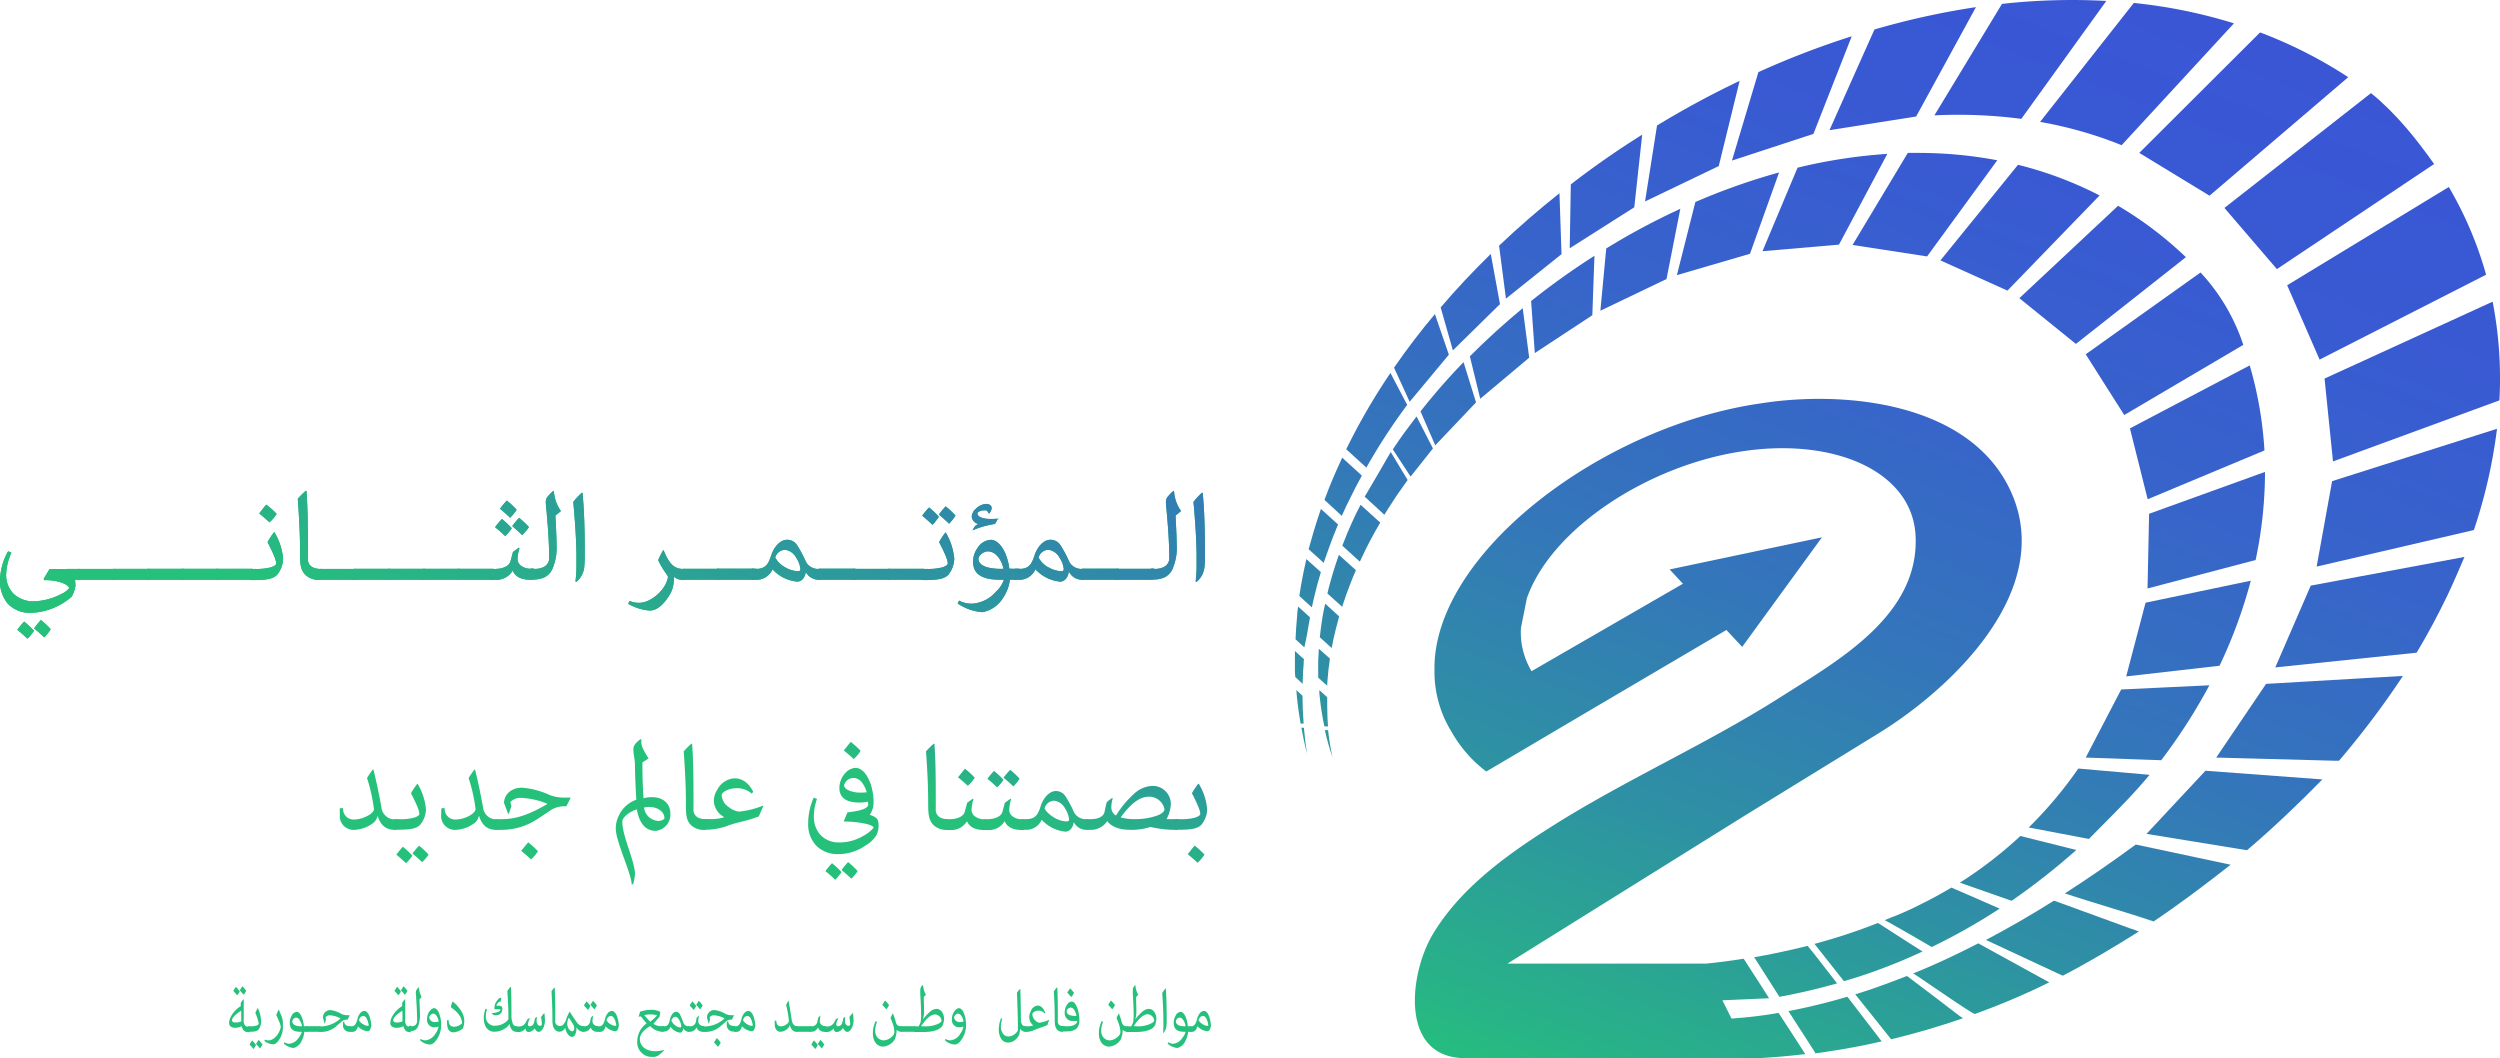 <svg xmlns="http://www.w3.org/2000/svg" xmlns:xlink="http://www.w3.org/1999/xlink" viewBox="0 0 508.83 215.42"><defs><style>.cls-1{fill:url(#linear-gradient);}.cls-2{fill:url(#linear-gradient-2);}.cls-3{fill:url(#linear-gradient-3);}.cls-4{fill:url(#linear-gradient-4);}.cls-5{fill:url(#linear-gradient-5);}.cls-6{fill:url(#linear-gradient-6);}.cls-7{fill:url(#linear-gradient-7);}.cls-8{fill:url(#linear-gradient-8);}.cls-9{fill:url(#linear-gradient-9);}.cls-10{fill:url(#linear-gradient-10);}.cls-11{fill:url(#linear-gradient-11);}.cls-12{fill:url(#linear-gradient-12);}.cls-13{fill:url(#linear-gradient-13);}.cls-14{fill:url(#linear-gradient-14);}.cls-15{fill:url(#linear-gradient-15);}.cls-16{fill:url(#linear-gradient-16);}.cls-17{fill:url(#linear-gradient-17);}.cls-18{fill:url(#linear-gradient-18);}.cls-19{fill:url(#linear-gradient-19);}.cls-20{fill:url(#linear-gradient-20);}.cls-21{fill:url(#linear-gradient-21);}.cls-22{fill:url(#linear-gradient-22);}.cls-23{fill:url(#linear-gradient-23);}.cls-24{fill:url(#linear-gradient-24);}.cls-25{fill:url(#linear-gradient-25);}.cls-26{fill:url(#linear-gradient-26);}.cls-27{fill:url(#linear-gradient-27);}.cls-28{fill:url(#linear-gradient-28);}.cls-29{fill:url(#linear-gradient-29);}.cls-30{fill:url(#linear-gradient-30);}.cls-31{fill:url(#linear-gradient-31);}.cls-32{fill:url(#linear-gradient-32);}.cls-33{fill:url(#linear-gradient-33);}.cls-34{fill:url(#linear-gradient-34);}.cls-35{fill:url(#linear-gradient-35);}.cls-36{fill:url(#linear-gradient-36);}.cls-37{fill:url(#linear-gradient-37);}.cls-38{fill:url(#linear-gradient-38);}.cls-39{fill:url(#linear-gradient-39);}.cls-40{fill:url(#linear-gradient-40);}.cls-41{fill:url(#linear-gradient-41);}.cls-42{fill:url(#linear-gradient-42);}.cls-43{fill:url(#linear-gradient-43);}.cls-44{fill:url(#linear-gradient-44);}.cls-45{fill:url(#linear-gradient-45);}.cls-46{fill:url(#linear-gradient-46);}.cls-47{fill:url(#linear-gradient-47);}.cls-48{fill:url(#linear-gradient-48);}.cls-49{fill:url(#linear-gradient-49);}.cls-50{fill:url(#linear-gradient-50);}.cls-51{fill:url(#linear-gradient-51);}.cls-52{fill:url(#linear-gradient-52);}.cls-53{fill:url(#linear-gradient-53);}.cls-54{fill:url(#linear-gradient-54);}.cls-55{fill:url(#linear-gradient-55);}.cls-56{fill:url(#linear-gradient-56);}.cls-57{fill:url(#linear-gradient-57);}.cls-58{fill:url(#linear-gradient-58);}.cls-59{fill:url(#linear-gradient-59);}.cls-60{fill:#22b573;}.cls-61{fill:url(#linear-gradient-60);}.cls-62{fill:url(#linear-gradient-61);}.cls-63{fill:url(#linear-gradient-62);}.cls-64{fill:url(#linear-gradient-63);}.cls-65{fill:url(#linear-gradient-64);}.cls-66{fill:url(#linear-gradient-65);}.cls-67{fill:url(#linear-gradient-66);}.cls-68{fill:url(#linear-gradient-67);}.cls-69{fill:url(#linear-gradient-68);}.cls-70{fill:url(#linear-gradient-69);}.cls-71{fill:url(#linear-gradient-70);}.cls-72{fill:url(#linear-gradient-71);}.cls-73{fill:url(#linear-gradient-72);}.cls-74{fill:url(#linear-gradient-73);}.cls-75{fill:url(#linear-gradient-74);}.cls-76{fill:url(#linear-gradient-75);}.cls-77{fill:url(#linear-gradient-76);}.cls-78{fill:url(#linear-gradient-77);}.cls-79{fill:url(#linear-gradient-78);}.cls-80{fill:url(#linear-gradient-79);}.cls-81{fill:url(#linear-gradient-80);}.cls-82{fill:url(#linear-gradient-81);}.cls-83{fill:url(#linear-gradient-82);}.cls-84{fill:url(#linear-gradient-83);}.cls-85{fill:url(#linear-gradient-84);}.cls-86{fill:url(#linear-gradient-85);}.cls-87{fill:url(#linear-gradient-86);}.cls-88{fill:url(#linear-gradient-87);}.cls-89{fill:url(#linear-gradient-88);}.cls-90{fill:url(#linear-gradient-89);}.cls-91{fill:url(#linear-gradient-90);}.cls-92{fill:url(#linear-gradient-91);}.cls-93{fill:url(#linear-gradient-92);}.cls-94{fill:url(#linear-gradient-93);}.cls-95{fill:url(#linear-gradient-94);}.cls-96{fill:url(#linear-gradient-95);}.cls-97{fill:url(#linear-gradient-96);}.cls-98{fill:url(#linear-gradient-97);}.cls-99{fill:url(#linear-gradient-98);}.cls-100{fill:url(#linear-gradient-99);}.cls-101{fill:url(#linear-gradient-100);}.cls-102{fill:url(#linear-gradient-101);}.cls-103{fill:url(#linear-gradient-102);}.cls-104{fill:url(#linear-gradient-103);}.cls-105{fill:url(#linear-gradient-104);}.cls-106{fill:url(#linear-gradient-105);}.cls-107{fill:url(#linear-gradient-106);}.cls-108{fill:url(#linear-gradient-107);}.cls-109{fill:url(#linear-gradient-108);}.cls-110{fill:url(#linear-gradient-109);}.cls-111{fill:url(#linear-gradient-110);}.cls-112{fill:url(#linear-gradient-111);}.cls-113{fill:url(#linear-gradient-112);}.cls-114{fill:url(#linear-gradient-113);}.cls-115{fill:url(#linear-gradient-114);}.cls-116{fill:url(#linear-gradient-115);}.cls-117{fill:url(#linear-gradient-116);}.cls-118{fill:url(#linear-gradient-117);}.cls-119{fill:url(#linear-gradient-118);}.cls-120{fill:url(#linear-gradient-119);}.cls-121{fill:url(#linear-gradient-120);}.cls-122{fill:url(#linear-gradient-121);}.cls-123{fill:url(#linear-gradient-122);}.cls-124{fill:url(#linear-gradient-123);}.cls-125{fill:url(#linear-gradient-124);}.cls-126{fill:url(#linear-gradient-125);}.cls-127{fill:url(#linear-gradient-126);}.cls-128{fill:url(#linear-gradient-127);}.cls-129{fill:url(#linear-gradient-128);}.cls-130{fill:url(#linear-gradient-129);}.cls-131{fill:url(#linear-gradient-130);}.cls-132{fill:url(#linear-gradient-131);}.cls-133{fill:url(#linear-gradient-132);}.cls-134{fill:url(#linear-gradient-133);}.cls-135{fill:url(#linear-gradient-134);}.cls-136{fill:url(#linear-gradient-135);}.cls-137{fill:url(#linear-gradient-136);}.cls-138{fill:url(#linear-gradient-137);}.cls-139{fill:url(#linear-gradient-138);}.cls-140{fill:url(#linear-gradient-139);}.cls-141{fill:url(#linear-gradient-140);}.cls-142{fill:url(#linear-gradient-141);}.cls-143{fill:url(#linear-gradient-142);}</style><linearGradient id="linear-gradient" x1="608.16" y1="-435.73" x2="720.52" y2="-147.8" gradientTransform="matrix(1, 0, 0, -1, -296.49, -168.85)" gradientUnits="userSpaceOnUse"><stop offset="0.12" stop-color="#25c17b"/><stop offset="0.18" stop-color="#28b288"/><stop offset="0.34" stop-color="#2e90a4"/><stop offset="0.49" stop-color="#3476ba"/><stop offset="0.65" stop-color="#3764ca"/><stop offset="0.82" stop-color="#3959d3"/><stop offset="1" stop-color="#3a55d6"/></linearGradient><linearGradient id="linear-gradient-2" x1="629.76" y1="-444.17" x2="742.13" y2="-156.23" xlink:href="#linear-gradient"/><linearGradient id="linear-gradient-3" x1="619.8" y1="-440.28" x2="732.17" y2="-152.35" xlink:href="#linear-gradient"/><linearGradient id="linear-gradient-4" x1="567.27" y1="-419.78" x2="679.64" y2="-131.85" xlink:href="#linear-gradient"/><linearGradient id="linear-gradient-5" x1="554.5" y1="-414.8" x2="666.87" y2="-126.86" xlink:href="#linear-gradient"/><linearGradient id="linear-gradient-6" x1="544.38" y1="-410.85" x2="656.74" y2="-122.92" xlink:href="#linear-gradient"/><linearGradient id="linear-gradient-7" x1="531.15" y1="-405.69" x2="643.51" y2="-117.76" xlink:href="#linear-gradient"/><linearGradient id="linear-gradient-8" x1="673.33" y1="-461.17" x2="785.69" y2="-173.23" xlink:href="#linear-gradient"/><linearGradient id="linear-gradient-9" x1="676.34" y1="-462.35" x2="788.71" y2="-174.41" xlink:href="#linear-gradient"/><linearGradient id="linear-gradient-10" x1="676.08" y1="-462.24" x2="788.45" y2="-174.31" xlink:href="#linear-gradient"/><linearGradient id="linear-gradient-11" x1="651.54" y1="-452.67" x2="763.91" y2="-164.73" xlink:href="#linear-gradient"/><linearGradient id="linear-gradient-12" x1="523.26" y1="-402.6" x2="635.62" y2="-114.67" xlink:href="#linear-gradient"/><linearGradient id="linear-gradient-13" x1="528.06" y1="-404.48" x2="640.43" y2="-116.54" xlink:href="#linear-gradient"/><linearGradient id="linear-gradient-14" x1="555.47" y1="-415.18" x2="667.83" y2="-127.24" xlink:href="#linear-gradient"/><linearGradient id="linear-gradient-15" x1="588.1" y1="-427.91" x2="700.46" y2="-139.98" xlink:href="#linear-gradient"/><linearGradient id="linear-gradient-16" x1="700.17" y1="-471.64" x2="812.54" y2="-183.71" xlink:href="#linear-gradient"/><linearGradient id="linear-gradient-17" x1="518.73" y1="-400.84" x2="631.1" y2="-112.9" xlink:href="#linear-gradient"/><linearGradient id="linear-gradient-18" x1="517.79" y1="-400.48" x2="630.15" y2="-112.54" xlink:href="#linear-gradient"/><linearGradient id="linear-gradient-19" x1="519.89" y1="-401.3" x2="632.26" y2="-113.36" xlink:href="#linear-gradient"/><linearGradient id="linear-gradient-20" x1="518.11" y1="-400.59" x2="630.48" y2="-112.66" xlink:href="#linear-gradient"/><linearGradient id="linear-gradient-21" x1="520.31" y1="-401.46" x2="632.67" y2="-113.53" xlink:href="#linear-gradient"/><linearGradient id="linear-gradient-22" x1="688.17" y1="-466.96" x2="800.53" y2="-179.03" xlink:href="#linear-gradient"/><linearGradient id="linear-gradient-23" x1="671.53" y1="-460.47" x2="783.9" y2="-172.54" xlink:href="#linear-gradient"/><linearGradient id="linear-gradient-24" x1="569.87" y1="-420.8" x2="682.23" y2="-132.86" xlink:href="#linear-gradient"/><linearGradient id="linear-gradient-25" x1="543.85" y1="-410.64" x2="656.22" y2="-122.71" xlink:href="#linear-gradient"/><linearGradient id="linear-gradient-26" x1="534.82" y1="-407.12" x2="647.19" y2="-119.18" xlink:href="#linear-gradient"/><linearGradient id="linear-gradient-27" x1="706.58" y1="-474.15" x2="818.95" y2="-186.22" xlink:href="#linear-gradient"/><linearGradient id="linear-gradient-28" x1="708.08" y1="-474.73" x2="820.45" y2="-186.8" xlink:href="#linear-gradient"/><linearGradient id="linear-gradient-29" x1="528.72" y1="-404.73" x2="641.08" y2="-116.8" xlink:href="#linear-gradient"/><linearGradient id="linear-gradient-30" x1="533.24" y1="-406.5" x2="645.61" y2="-118.57" xlink:href="#linear-gradient"/><linearGradient id="linear-gradient-31" x1="522.71" y1="-402.39" x2="635.08" y2="-114.46" xlink:href="#linear-gradient"/><linearGradient id="linear-gradient-32" x1="525.63" y1="-403.53" x2="637.99" y2="-115.6" xlink:href="#linear-gradient"/><linearGradient id="linear-gradient-33" x1="529.92" y1="-405.21" x2="642.29" y2="-117.27" xlink:href="#linear-gradient"/><linearGradient id="linear-gradient-34" x1="525.79" y1="-403.59" x2="638.16" y2="-115.66" xlink:href="#linear-gradient"/><linearGradient id="linear-gradient-35" x1="225.15" y1="-11.19" x2="337.51" y2="276.74" gradientTransform="matrix(1, 0, 0, -1, 0, 221.92)" xlink:href="#linear-gradient"/><linearGradient id="linear-gradient-36" x1="524.55" y1="-403.11" x2="636.91" y2="-115.18" xlink:href="#linear-gradient"/><linearGradient id="linear-gradient-37" x1="525.07" y1="-403.31" x2="637.44" y2="-115.38" xlink:href="#linear-gradient"/><linearGradient id="linear-gradient-38" x1="524.11" y1="-402.94" x2="636.48" y2="-115.01" xlink:href="#linear-gradient"/><linearGradient id="linear-gradient-39" x1="601.25" y1="-433.04" x2="713.62" y2="-145.11" xlink:href="#linear-gradient"/><linearGradient id="linear-gradient-40" x1="526.95" y1="-404.05" x2="639.31" y2="-116.11" xlink:href="#linear-gradient"/><linearGradient id="linear-gradient-41" x1="583.59" y1="-426.15" x2="695.95" y2="-138.22" xlink:href="#linear-gradient"/><linearGradient id="linear-gradient-42" x1="527.79" y1="-404.37" x2="640.15" y2="-116.44" xlink:href="#linear-gradient"/><linearGradient id="linear-gradient-43" x1="653.7" y1="-453.52" x2="766.07" y2="-165.58" xlink:href="#linear-gradient"/><linearGradient id="linear-gradient-44" x1="637.84" y1="-447.32" x2="750.2" y2="-159.39" xlink:href="#linear-gradient"/><linearGradient id="linear-gradient-45" x1="536.76" y1="-407.87" x2="649.13" y2="-119.94" xlink:href="#linear-gradient"/><linearGradient id="linear-gradient-46" x1="665.68" y1="-458.18" x2="778.04" y2="-170.25" xlink:href="#linear-gradient"/><linearGradient id="linear-gradient-47" x1="676.64" y1="-462.47" x2="789.01" y2="-174.53" xlink:href="#linear-gradient"/><linearGradient id="linear-gradient-48" x1="671.52" y1="-460.47" x2="783.89" y2="-172.54" xlink:href="#linear-gradient"/><linearGradient id="linear-gradient-49" x1="704.64" y1="-473.39" x2="817.01" y2="-185.45" xlink:href="#linear-gradient"/><linearGradient id="linear-gradient-50" x1="653.88" y1="-453.58" x2="766.25" y2="-165.65" xlink:href="#linear-gradient"/><linearGradient id="linear-gradient-51" x1="664.65" y1="-457.78" x2="777.02" y2="-169.85" xlink:href="#linear-gradient"/><linearGradient id="linear-gradient-52" x1="687.22" y1="-466.59" x2="799.59" y2="-178.66" xlink:href="#linear-gradient"/><linearGradient id="linear-gradient-53" x1="697.57" y1="-470.63" x2="809.94" y2="-182.69" xlink:href="#linear-gradient"/><linearGradient id="linear-gradient-54" x1="631.35" y1="-444.78" x2="743.71" y2="-156.85" xlink:href="#linear-gradient"/><linearGradient id="linear-gradient-55" x1="653.38" y1="-453.39" x2="765.75" y2="-165.45" xlink:href="#linear-gradient"/><linearGradient id="linear-gradient-56" x1="642.65" y1="-449.19" x2="755.01" y2="-161.26" xlink:href="#linear-gradient"/><linearGradient id="linear-gradient-57" x1="663.45" y1="-457.32" x2="775.82" y2="-169.38" xlink:href="#linear-gradient"/><linearGradient id="linear-gradient-58" x1="642.17" y1="-449.01" x2="754.53" y2="-161.07" xlink:href="#linear-gradient"/><linearGradient id="linear-gradient-59" x1="619.85" y1="-440.3" x2="732.21" y2="-152.37" xlink:href="#linear-gradient"/><linearGradient id="linear-gradient-60" x1="299.07" y1="-300.16" x2="390.75" y2="-65.24" xlink:href="#linear-gradient"/><linearGradient id="linear-gradient-61" x1="308.78" y1="-303.95" x2="400.46" y2="-69.03" xlink:href="#linear-gradient"/><linearGradient id="linear-gradient-62" x1="314.87" y1="-306.33" x2="406.55" y2="-71.41" xlink:href="#linear-gradient"/><linearGradient id="linear-gradient-63" x1="320.98" y1="-308.71" x2="412.66" y2="-73.79" xlink:href="#linear-gradient"/><linearGradient id="linear-gradient-64" x1="327.08" y1="-311.09" x2="418.76" y2="-76.17" xlink:href="#linear-gradient"/><linearGradient id="linear-gradient-65" x1="333.18" y1="-313.47" x2="424.86" y2="-78.55" xlink:href="#linear-gradient"/><linearGradient id="linear-gradient-66" x1="337.35" y1="-315.1" x2="429.03" y2="-80.18" xlink:href="#linear-gradient"/><linearGradient id="linear-gradient-67" x1="344.2" y1="-317.77" x2="435.88" y2="-82.85" xlink:href="#linear-gradient"/><linearGradient id="linear-gradient-68" x1="351.35" y1="-320.56" x2="443.03" y2="-85.64" xlink:href="#linear-gradient"/><linearGradient id="linear-gradient-69" x1="357.45" y1="-322.94" x2="449.13" y2="-88.02" xlink:href="#linear-gradient"/><linearGradient id="linear-gradient-70" x1="363.55" y1="-325.32" x2="455.23" y2="-90.4" xlink:href="#linear-gradient"/><linearGradient id="linear-gradient-71" x1="369.68" y1="-327.71" x2="461.36" y2="-92.79" xlink:href="#linear-gradient"/><linearGradient id="linear-gradient-72" x1="375.76" y1="-330.08" x2="467.44" y2="-95.16" xlink:href="#linear-gradient"/><linearGradient id="linear-gradient-73" x1="381.06" y1="-332.15" x2="472.74" y2="-97.23" xlink:href="#linear-gradient"/><linearGradient id="linear-gradient-74" x1="386.2" y1="-334.16" x2="477.88" y2="-99.24" xlink:href="#linear-gradient"/><linearGradient id="linear-gradient-75" x1="391.51" y1="-336.23" x2="483.19" y2="-101.31" xlink:href="#linear-gradient"/><linearGradient id="linear-gradient-76" x1="409.09" y1="-343.09" x2="500.77" y2="-108.17" xlink:href="#linear-gradient"/><linearGradient id="linear-gradient-77" x1="415.55" y1="-345.62" x2="507.23" y2="-110.7" xlink:href="#linear-gradient"/><linearGradient id="linear-gradient-78" x1="421.65" y1="-348" x2="513.33" y2="-113.08" xlink:href="#linear-gradient"/><linearGradient id="linear-gradient-79" x1="430.62" y1="-351.5" x2="522.3" y2="-116.58" xlink:href="#linear-gradient"/><linearGradient id="linear-gradient-80" x1="439.6" y1="-355" x2="531.28" y2="-120.08" xlink:href="#linear-gradient"/><linearGradient id="linear-gradient-81" x1="445.7" y1="-357.38" x2="537.38" y2="-122.46" xlink:href="#linear-gradient"/><linearGradient id="linear-gradient-82" x1="451.8" y1="-359.76" x2="543.48" y2="-124.84" xlink:href="#linear-gradient"/><linearGradient id="linear-gradient-83" x1="455.27" y1="-361.12" x2="546.95" y2="-126.2" xlink:href="#linear-gradient"/><linearGradient id="linear-gradient-84" x1="465.71" y1="-365.19" x2="557.39" y2="-130.27" xlink:href="#linear-gradient"/><linearGradient id="linear-gradient-85" x1="477.12" y1="-369.64" x2="568.8" y2="-134.72" xlink:href="#linear-gradient"/><linearGradient id="linear-gradient-86" x1="486.08" y1="-373.14" x2="577.76" y2="-138.22" xlink:href="#linear-gradient"/><linearGradient id="linear-gradient-87" x1="492.18" y1="-375.52" x2="583.86" y2="-140.6" xlink:href="#linear-gradient"/><linearGradient id="linear-gradient-88" x1="495.74" y1="-376.91" x2="587.42" y2="-141.99" xlink:href="#linear-gradient"/><linearGradient id="linear-gradient-89" x1="501.06" y1="-378.99" x2="592.74" y2="-144.07" xlink:href="#linear-gradient"/><linearGradient id="linear-gradient-90" x1="364.18" y1="-327.17" x2="421.45" y2="-180.41" xlink:href="#linear-gradient"/><linearGradient id="linear-gradient-91" x1="368.25" y1="-328.75" x2="425.52" y2="-181.99" xlink:href="#linear-gradient"/><linearGradient id="linear-gradient-92" x1="371.57" y1="-330.05" x2="428.84" y2="-183.29" xlink:href="#linear-gradient"/><linearGradient id="linear-gradient-93" x1="375.25" y1="-331.49" x2="432.52" y2="-184.73" xlink:href="#linear-gradient"/><linearGradient id="linear-gradient-94" x1="378.02" y1="-332.57" x2="435.29" y2="-185.81" xlink:href="#linear-gradient"/><linearGradient id="linear-gradient-95" x1="381.93" y1="-334.09" x2="439.2" y2="-187.33" xlink:href="#linear-gradient"/><linearGradient id="linear-gradient-96" x1="386.25" y1="-335.78" x2="443.52" y2="-189.02" xlink:href="#linear-gradient"/><linearGradient id="linear-gradient-97" x1="392.66" y1="-338.28" x2="449.93" y2="-191.52" xlink:href="#linear-gradient"/><linearGradient id="linear-gradient-98" x1="395.02" y1="-339.2" x2="452.29" y2="-192.44" xlink:href="#linear-gradient"/><linearGradient id="linear-gradient-99" x1="399.05" y1="-340.77" x2="456.32" y2="-194.01" xlink:href="#linear-gradient"/><linearGradient id="linear-gradient-100" x1="402.64" y1="-342.17" x2="459.91" y2="-195.41" xlink:href="#linear-gradient"/><linearGradient id="linear-gradient-101" x1="410.74" y1="-345.33" x2="468.01" y2="-198.57" xlink:href="#linear-gradient"/><linearGradient id="linear-gradient-102" x1="416.17" y1="-347.45" x2="473.44" y2="-200.69" xlink:href="#linear-gradient"/><linearGradient id="linear-gradient-103" x1="421.79" y1="-349.65" x2="479.06" y2="-202.89" xlink:href="#linear-gradient"/><linearGradient id="linear-gradient-104" x1="426.45" y1="-351.46" x2="483.72" y2="-204.7" xlink:href="#linear-gradient"/><linearGradient id="linear-gradient-105" x1="429.96" y1="-352.84" x2="487.23" y2="-206.08" xlink:href="#linear-gradient"/><linearGradient id="linear-gradient-106" x1="438.11" y1="-356.01" x2="495.38" y2="-209.25" xlink:href="#linear-gradient"/><linearGradient id="linear-gradient-107" x1="442.05" y1="-357.55" x2="499.32" y2="-210.79" xlink:href="#linear-gradient"/><linearGradient id="linear-gradient-108" x1="445.13" y1="-358.76" x2="502.4" y2="-212" xlink:href="#linear-gradient"/><linearGradient id="linear-gradient-109" x1="449.73" y1="-360.55" x2="507" y2="-213.79" xlink:href="#linear-gradient"/><linearGradient id="linear-gradient-110" x1="454.09" y1="-362.25" x2="511.36" y2="-215.49" xlink:href="#linear-gradient"/><linearGradient id="linear-gradient-111" x1="461.39" y1="-365.1" x2="518.66" y2="-218.34" xlink:href="#linear-gradient"/><linearGradient id="linear-gradient-112" x1="464.62" y1="-366.36" x2="521.89" y2="-219.6" xlink:href="#linear-gradient"/><linearGradient id="linear-gradient-113" x1="467.44" y1="-367.46" x2="524.71" y2="-220.7" xlink:href="#linear-gradient"/><linearGradient id="linear-gradient-114" x1="470.66" y1="-368.72" x2="527.93" y2="-221.96" xlink:href="#linear-gradient"/><linearGradient id="linear-gradient-115" x1="479.59" y1="-372.2" x2="536.86" y2="-225.44" xlink:href="#linear-gradient"/><linearGradient id="linear-gradient-116" x1="483.17" y1="-373.6" x2="540.44" y2="-226.84" xlink:href="#linear-gradient"/><linearGradient id="linear-gradient-117" x1="485.79" y1="-374.62" x2="543.06" y2="-227.86" xlink:href="#linear-gradient"/><linearGradient id="linear-gradient-118" x1="491.75" y1="-376.95" x2="549.02" y2="-230.19" xlink:href="#linear-gradient"/><linearGradient id="linear-gradient-119" x1="501.51" y1="-380.76" x2="558.78" y2="-234" xlink:href="#linear-gradient"/><linearGradient id="linear-gradient-120" x1="505.51" y1="-382.32" x2="562.78" y2="-235.56" xlink:href="#linear-gradient"/><linearGradient id="linear-gradient-121" x1="508.49" y1="-383.48" x2="565.76" y2="-236.72" xlink:href="#linear-gradient"/><linearGradient id="linear-gradient-122" x1="510.88" y1="-384.41" x2="568.15" y2="-237.65" xlink:href="#linear-gradient"/><linearGradient id="linear-gradient-123" x1="519.51" y1="-387.78" x2="576.78" y2="-241.02" xlink:href="#linear-gradient"/><linearGradient id="linear-gradient-124" x1="523.31" y1="-389.26" x2="580.58" y2="-242.5" xlink:href="#linear-gradient"/><linearGradient id="linear-gradient-125" x1="527.1" y1="-390.74" x2="584.37" y2="-243.98" xlink:href="#linear-gradient"/><linearGradient id="linear-gradient-126" x1="531.36" y1="-392.4" x2="588.63" y2="-245.64" xlink:href="#linear-gradient"/><linearGradient id="linear-gradient-127" x1="534.56" y1="-393.65" x2="591.83" y2="-246.89" xlink:href="#linear-gradient"/><linearGradient id="linear-gradient-128" x1="382.77" y1="-306.51" x2="427.65" y2="-191.49" xlink:href="#linear-gradient"/><linearGradient id="linear-gradient-129" x1="391.44" y1="-309.9" x2="436.32" y2="-194.88" xlink:href="#linear-gradient"/><linearGradient id="linear-gradient-130" x1="400.64" y1="-313.49" x2="445.52" y2="-198.47" xlink:href="#linear-gradient"/><linearGradient id="linear-gradient-131" x1="410.98" y1="-317.52" x2="455.86" y2="-202.5" xlink:href="#linear-gradient"/><linearGradient id="linear-gradient-132" x1="430.34" y1="-325.08" x2="475.22" y2="-210.06" xlink:href="#linear-gradient"/><linearGradient id="linear-gradient-133" x1="438.49" y1="-328.25" x2="483.37" y2="-213.23" xlink:href="#linear-gradient"/><linearGradient id="linear-gradient-134" x1="446.71" y1="-331.46" x2="491.59" y2="-216.44" xlink:href="#linear-gradient"/><linearGradient id="linear-gradient-135" x1="466.81" y1="-339.31" x2="511.69" y2="-224.29" xlink:href="#linear-gradient"/><linearGradient id="linear-gradient-136" x1="481.32" y1="-344.97" x2="526.2" y2="-229.95" xlink:href="#linear-gradient"/><linearGradient id="linear-gradient-137" x1="488.37" y1="-347.72" x2="533.25" y2="-232.7" xlink:href="#linear-gradient"/><linearGradient id="linear-gradient-138" x1="494.35" y1="-350.05" x2="539.23" y2="-235.03" xlink:href="#linear-gradient"/><linearGradient id="linear-gradient-139" x1="504.27" y1="-353.92" x2="549.15" y2="-238.9" xlink:href="#linear-gradient"/><linearGradient id="linear-gradient-140" x1="517.86" y1="-359.23" x2="562.74" y2="-244.21" xlink:href="#linear-gradient"/><linearGradient id="linear-gradient-141" x1="528.97" y1="-363.56" x2="573.85" y2="-248.54" xlink:href="#linear-gradient"/><linearGradient id="linear-gradient-142" x1="594.19" y1="-430.29" x2="706.56" y2="-142.36" xlink:href="#linear-gradient"/></defs><g id="Layer_2" data-name="Layer 2"><g id="Layer_1-2" data-name="Layer 1"><path class="cls-1" d="M411.4,24.19l17.3-24a129.73,129.73,0,0,0-21.23.6L393.71,23.48A99.67,99.67,0,0,1,411.4,24.19Z"/><path class="cls-2" d="M431.82,29.55l22.86-24.8A104.25,104.25,0,0,0,434.3.6L415.22,24.81A82.13,82.13,0,0,1,431.82,29.55Z"/><path class="cls-3" d="M427.33,39.78a76.1,76.1,0,0,0-16.6-6.24L394.94,53l13.64,6.15Z"/><path class="cls-4" d="M362.1,35.1c-1.44.4-2.87.82-4.31,1.27a130.56,130.56,0,0,0-12.73,4.75L341.3,56l14.88-4.35Z"/><path class="cls-5" d="M325.73,63.24l13.46-6.45L342,42.5a140.73,140.73,0,0,0-15.08,8.07Z"/><path class="cls-6" d="M312.38,71.86l11.71-7.7.43-12.1a150,150,0,0,0-12.89,9.21Z"/><path class="cls-7" d="M289.12,83.73l3,6.91,8.3-8.74-2.54-8.19A128.18,128.18,0,0,0,289.12,83.73Z"/><path class="cls-8" d="M461,96.05l-23.59,8.52-.32,15.2,22-5.79A86.4,86.4,0,0,0,461,96.05Z"/><path class="cls-9" d="M439.92,154.67h0a114.71,114.71,0,0,0,9.76-15.19l-17.95.85-7.22,13.86,15.36.54Z"/><path class="cls-10" d="M434.72,189.35l-.51-.18-.34-.13h-.1l-14.17-5.17h0l-1.55-.56q-7.17,4.5-13.85,8l15.63,7.28c5.19-2.69,10.46-5.82,15.5-9l-.44-.15Z"/><path class="cls-11" d="M449.71,39.83l28.23-24.12A92,92,0,0,0,460,6.6L435.41,31.12Z"/><path class="cls-12" d="M294.89,72.19l-2.84-8.26c-3,3.55-5.71,7.13-8.32,10.9l3.18,6.94Z"/><path class="cls-13" d="M305.19,62c-.8.72-1.6,1.45-2.38,2.18.78-.73,1.58-1.46,2.38-2.18h0l.11-.09-1.88-10.22q-5.39,5.25-10.2,10.88l2.49,8.74Z"/><path class="cls-14" d="M354.07,16.46a186.28,186.28,0,0,0-16.81,9.08L334.82,41l15-7.2Z"/><path class="cls-15" d="M390,23.71,402.17,1.45A158.14,158.14,0,0,0,381.51,6l-9.15,20.49Z"/><path class="cls-16" d="M507.33,61.4,473.12,77.05l1.72,16.86,33.87-12.42A81.53,81.53,0,0,0,507.33,61.4Z"/><path class="cls-17" d="M265.89,113.79c-.21.87-.39,1.74-.57,2.61-.14.69-.28,1.39-.4,2.08-.17.94-.33,1.89-.46,2.83l2.55,2.31c.19-.9.38-1.79.61-2.68h0c.08-.33.16-.67.25-1s.17-.64.26-1h0c.22-.83.46-1.66.71-2.49Z"/><path class="cls-18" d="M270.6,111.19c.21-.61.44-1.22.68-1.83.34-.87.69-1.74,1.06-2.61l-3.49-3.16c-.32.91-.62,1.82-.91,2.74-.21.64-.4,1.28-.59,1.92-.35,1.17-.67,2.35-1,3.53l3.06,2.78C269.81,113.43,270.19,112.31,270.6,111.19Z"/><path class="cls-19" d="M286.41,82.41,283,75.91a127.67,127.67,0,0,0-9,15.53l4.1,3.73A119.48,119.48,0,0,1,286.41,82.41Z"/><path class="cls-20" d="M275,101c.27-.56.56-1.13.84-1.69.43-.84.88-1.68,1.34-2.51l-4-3.65c-.41.88-.82,1.76-1.2,2.64-.26.59-.51,1.18-.76,1.77-.58,1.38-1.14,2.78-1.65,4.18L273.1,105C273.68,103.65,274.31,102.32,275,101Z"/><path class="cls-21" d="M264,125.48c-.07.76-.13,1.52-.19,2.27s-.1,1.58-.13,2.37l1.8,1.64.44-2.09.19-1c.06-.38.13-.77.19-1.15.1-.63.21-1.25.33-1.87l-2.41-2.19C264.09,124.19,264,124.82,264,125.48Z"/><path class="cls-22" d="M472.11,73.19,506,55.91a75,75,0,0,0-7.59-17.85l-32.9,20Z"/><path class="cls-23" d="M463.42,54.77l32-21.39c-3.54-5-7.72-10.29-12.85-14.43L452.74,42.32Z"/><path class="cls-24" d="M369.09,27.25l7.8-19.87a173.9,173.9,0,0,0-19,7.3l-5.38,18Z"/><path class="cls-25" d="M334.24,27.41a176.3,176.3,0,0,0-14.53,10.12l-.22,13,13.14-8.34Z"/><path class="cls-26" d="M317.82,51.73l-.42-12.4Q311,44.4,305.11,50l1.4,10.78Z"/><path class="cls-27" d="M471.51,115.32l32-7.44a104.72,104.72,0,0,0,4.71-20.61L474.66,97.93Z"/><path class="cls-28" d="M470.31,119.19l-7.22,16.65,28.78-3c2.27-3.8,4.35-7.69,6.25-11.64h0c1.17-2.45,2.41-5.34,3.48-7.85Z"/><path class="cls-29" d="M264.87,148.11c.31,1.78.71,3.56,1.15,5.32-.26-1.77-.49-3.53-.63-5.3Z"/><path class="cls-30" d="M269.65,148.59a49,49,0,0,0,1.56,5.54,51.42,51.42,0,0,1-.9-5.51Z"/><path class="cls-31" d="M265.14,139.19q0-.84.06-1.68c0-.78.07-1.55.14-2.33a4.91,4.91,0,0,1,.07-1l-1.85-1.68V136h0a15.39,15.39,0,0,0,.07,1.79h0Z"/><path class="cls-32" d="M265.1,141.6l-1.26-1.14h0c.18,2.28.48,4.56.88,6.82h.61C265.18,145.39,265.11,143.49,265.1,141.6Z"/><path class="cls-33" d="M270.19,146.19l-.06-2.51v-1.77l-1.52-1.38h-.1c0,.6.09,1.19.15,1.79.1.93.22,1.86.38,2.79h0q.21,1.37.51,2.73h.74Z"/><path class="cls-34" d="M280.13,97.06l-.94,1.6-1.43,2.43,4,3.68c.55-.89,1.1-1.77,1.69-2.65.27-.42.54-.84.82-1.26.73-1.06,1.47-2.11,2.23-3.16L283.06,92Z"/><polygon class="cls-35" points="274.21 107.55 274.12 107.45 274.21 107.55 274.21 107.55"/><path class="cls-36" d="M275,106.71c-.27.59-.52,1.18-.77,1.77-.35.83-.68,1.67-1,2.51v.1l3.54,3.22c.38-.84.78-1.66,1.19-2.49.27-.56.56-1.12.85-1.67.67-1.27,1.36-2.53,2.11-3.78l-4-3.63C276.21,104.06,275.59,105.38,275,106.71Z"/><path class="cls-37" d="M269.17,125.59c-.11.72-.23,1.44-.32,2.16h0c-.09.66-.16,1.3-.23,1.95l2.42,2.2q.15-.92.36-1.83h0c.15-.68.3-1.36.47-2,.22-.87.44-1.74.69-2.61h0l-2.85-2.6Q269.41,124.18,269.17,125.59Z"/><path class="cls-38" d="M271.38,116.32c-.2.65-.39,1.3-.56,1.94-.24.85-.46,1.69-.65,2.54h0l3,2.7q.38-1.2.81-2.4c.21-.61.44-1.22.68-1.83.41-1.08.84-2.15,1.31-3.22l-3.46-3.12C272.11,114.06,271.73,115.19,271.38,116.32Z"/><path class="cls-39" d="M406.51,32.62a86.77,86.77,0,0,0-15.91-1.5h-2.3L377.05,49.86l15.17,2.33Z"/><path class="cls-40" d="M270.18,138.53c.05-.76.12-1.51.21-2.27s.18-1.48.29-2.22l-2.26-2c0,.8-.09,1.59-.12,2.38s0,1.63,0,2.43h0v1.07l1.82,1.64C270.13,139.19,270.15,138.86,270.18,138.53Z"/><path class="cls-41" d="M384.13,31.32a107.28,107.28,0,0,0-18.27,2.81l-7.14,17,15.57-1.34Z"/><path class="cls-42" d="M288.31,84.76c-.85,1.1-1.68,2.21-2.49,3.32s-1.58,2.24-2.34,3.38L287.1,97l4.55-5.73Z"/><path class="cls-43" d="M424.51,72.11l7.84,12.36,24.23-14.28a39.88,39.88,0,0,0-8.7-14.73Z"/><path class="cls-44" d="M444.9,52.34a75.4,75.4,0,0,0-13.8-10.46L411,60.69,422.51,70Z"/><path class="cls-45" d="M301.24,81.19l10-8.39-1.32-10.07c-3.74,3.09-7.34,6.36-10.76,9.79l2.12,8.67Z"/><path class="cls-46" d="M460.89,91.68a78.18,78.18,0,0,0-3-17.31L433.51,87.19l3.61,14.42Z"/><path class="cls-47" d="M458.11,118.19l-21.42,4.48-3.94,15,19-2.17A99.75,99.75,0,0,0,458.11,118.19Z"/><path class="cls-48" d="M437.51,157.7,423,156.42a83.29,83.29,0,0,1-10.09,12c.43.07,11.82,2.26,12.26,2.33C429.33,166.49,433.56,162.46,437.51,157.7Z"/><path class="cls-49" d="M461.22,139.19l-10.15,15,24,.64h1a177.29,177.29,0,0,0,13-17.25s-5.85.34-5.87.33Z"/><path class="cls-50" d="M399,206.89l-.31-.23-.7-.53-.16-.12-.84-.64-.44-.33-2-1.54-4.95-3.75h0l-1.47-1.11c-2.34.92-4.61,1.77-6.81,2.53-1.26.43-2.5.84-3.72,1.21.14.17,1.93,2.43,3.72,4.65l3.59,4.5q7.38-1.78,14.62-4.29l-.28-.2Z"/><path class="cls-51" d="M389.4,198.13c.28.06,12.21,8.42,12.56,8.24a145.78,145.78,0,0,0,15.13-6.43L402.64,192Q395.74,195.57,389.4,198.13Z"/><path class="cls-52" d="M420.26,181.84l4.71,1.48-3.25-1h-.06l16.66,5.15L434,186.19l4.33,1.35C443.61,184,448.92,180,454,176l-19.3-4.11Q427.25,177.36,420.26,181.84Z"/><path class="cls-53" d="M436.88,169.72l20.45,3.33c5.27-4.47,10.45-9.42,15.35-14.41l-23.8-1.77Z"/><path class="cls-54" d="M361.78,193.92c-1.56.33-3.14.63-4.75.91h0c.28.44.57.9.89,1.38l4.25,6.68h0q6-1.11,11.74-2.74c-2.28-2.87-4.3-5.61-6-7.64C365.9,193,363.87,193.5,361.78,193.92Z"/><path class="cls-55" d="M407,184.93l-9.81-4.28c-2,1.18-4,2.28-6.06,3.3a60.09,60.09,0,0,1-5.82,2.64h-.06l-1.65.69,1,.54,1.42.8c2.44,1.38,5.52,3.17,7.15,4.13A124.59,124.59,0,0,0,407,184.93Z"/><path class="cls-56" d="M381.29,197.77c3.38-1.21,6.72-2.57,10-4.11-1.6-1-7.38-4.74-9.07-5.81l-1,.39a115.86,115.86,0,0,1-11.92,3.87l6,7.59C377.4,199.1,379.35,198.46,381.29,197.77Z"/><path class="cls-57" d="M422.6,173l-11.39-2.85a84,84,0,0,1-12.31,9.5l10.53,3.69A139.6,139.6,0,0,0,422.6,173Z"/><path class="cls-58" d="M376,202.86a121.28,121.28,0,0,1-12,2.93h0c2.08,3.24,4,6.2,5.15,8l.34.54h-.16v.06h.16c.92-.12,1.83-.25,2.73-.4l2.31-.36,2.24-.4h.07l1.46-.28q1.46-.28,2.91-.6l1.68-.38H383l-1.75-2.28Z"/><path class="cls-59" d="M353.84,193.55l-.09-.15h0Z"/><path class="cls-60" d="M16.29,115.79V118h-1c0,.42.07.84.07,1.26a6.67,6.67,0,0,1-.79,2.2,13.27,13.27,0,0,1-8.19,3.27,6.19,6.19,0,0,1-4.83-1.9A7.08,7.08,0,0,1,0,118a12.58,12.58,0,0,1,1.65-5.8l.67.29a11.86,11.86,0,0,0-1.07,4.42,5.5,5.5,0,0,0,1.4,3.83,5.85,5.85,0,0,0,4.26,1.65,12.94,12.94,0,0,0,5.6-1.51,4,4,0,0,0,1.59-1.21c-.41-.85-2.32-1.6-5.12-1.6l-.1-.25,1.21-2ZM5.59,130c-.72-.68-1.35-1.24-2.06-1.82a13.83,13.83,0,0,1,1.39-1.67,17.74,17.74,0,0,1,2,1.88A10.25,10.25,0,0,1,5.59,130ZM9,129.73c-.72-.69-1.35-1.25-2.05-1.83a14.14,14.14,0,0,1,1.38-1.71,17.74,17.74,0,0,1,2,1.88A10.19,10.19,0,0,1,9,129.73Z"/><path class="cls-60" d="M23.33,115.79V118h-7A1.14,1.14,0,0,1,15.1,117a.29.29,0,0,1,0-.13,1.08,1.08,0,0,1,1.1-1.08h7.13Z"/><path class="cls-60" d="M30.36,115.79V118h-7a1.14,1.14,0,0,1-1.24-1,.33.33,0,0,1,0-.14,1.1,1.1,0,0,1,1.12-1.08h7.12Z"/><path class="cls-60" d="M37.39,115.79V118h-7a1.13,1.13,0,0,1-1.23-1,.38.38,0,0,1,0-.15,1.08,1.08,0,0,1,1.1-1.08h7.13Z"/><path class="cls-60" d="M44.42,115.79V118h-7a1.13,1.13,0,0,1-1.23-1,.38.38,0,0,1,0-.15,1.08,1.08,0,0,1,1.1-1.08h7.13Z"/><path class="cls-60" d="M51.45,115.79V118h-7a1.13,1.13,0,0,1-1.23-1,.38.38,0,0,1,0-.15,1.08,1.08,0,0,1,1.1-1.08h7.13Z"/><path class="cls-60" d="M51.75,115.79a11.54,11.54,0,0,0,3.46-.34c.62-.23,1-.47,1-.77,0-.83-.84-2.55-1.75-4.34a13,13,0,0,1,1.31-2h.09a12.45,12.45,0,0,1,1.76,5.36A5.35,5.35,0,0,1,56.39,117c-.79.79-2,1.06-4.73,1.06h-.21a1.13,1.13,0,0,1-1.23-1,.38.38,0,0,1,0-.15,1.08,1.08,0,0,1,1.1-1.08h.43Zm2.44-13.08a16.3,16.3,0,0,1,2.11,1.88,7.32,7.32,0,0,1-1.46,1.72c-.68-.65-1.37-1.21-2.07-1.81.47-.63.95-1.25,1.42-1.79Z"/><path class="cls-60" d="M65.35,118h-.19a3.83,3.83,0,0,1-3-1c-1.08-1.09-1.09-2.33-1.09-4.92,0-3.34-.2-6.84-.46-10.56a16,16,0,0,1,1.65-1.64l.12.07c.29,3.85.29,8.41.29,12.73v1A1.81,1.81,0,0,0,64,115.6a3.58,3.58,0,0,0,1.13.2h.24Z"/><path class="cls-60" d="M72.39,115.79V118h-7A1.14,1.14,0,0,1,64.16,117a.29.29,0,0,1,0-.13,1.1,1.1,0,0,1,1.12-1.08h7.11Z"/><path class="cls-60" d="M79.42,115.79V118h-7a1.13,1.13,0,0,1-1.23-1,.38.38,0,0,1,0-.15,1.08,1.08,0,0,1,1.1-1.08h7.13Z"/><path class="cls-60" d="M86.45,115.79V118h-7a1.13,1.13,0,0,1-1.23-1,.38.38,0,0,1,0-.15,1.08,1.08,0,0,1,1.1-1.08h7.13Z"/><path class="cls-60" d="M93.51,115.79V118h-7a1.13,1.13,0,0,1-1.23-1,.38.38,0,0,1,0-.15,1.08,1.08,0,0,1,1.1-1.08h7.13Z"/><path class="cls-60" d="M100.51,115.79V118h-7a1.13,1.13,0,0,1-1.23-1,.38.38,0,0,1,0-.15,1.08,1.08,0,0,1,1.1-1.08h7.13Z"/><path class="cls-60" d="M100.9,115.79c1.35,0,2.76-.55,3-1.55l.51-1.9,1.21-.88.11.13a8.53,8.53,0,0,0-.39,2,1.73,1.73,0,0,0,.58,1.46,3.29,3.29,0,0,0,2.18.71h.32V118H108c-1.72,0-3-.48-3.62-1.8h-.07a3.79,3.79,0,0,1-3.5,1.8h-.31a1.13,1.13,0,0,1-1.23-1,.38.38,0,0,1,0-.15,1.09,1.09,0,0,1,1.13-1h.49Zm1.93-6.67c-.72-.68-1.35-1.24-2.06-1.82a13.83,13.83,0,0,1,1.39-1.67,17.74,17.74,0,0,1,2,1.88A9.73,9.73,0,0,1,102.83,109.12Zm1-3.74c-.72-.69-1.35-1.25-2.06-1.83a14.83,14.83,0,0,1,1.39-1.67,17.74,17.74,0,0,1,2,1.88,10.33,10.33,0,0,1-1.33,1.62Zm2.44,3.52c-.72-.69-1.35-1.25-2-1.83a13.83,13.83,0,0,1,1.39-1.67,17.74,17.74,0,0,1,2,1.88,9.75,9.75,0,0,1-1.39,1.62Z"/><path class="cls-60" d="M108.83,115.79a3.92,3.92,0,0,0,2-.48,2,2,0,0,0,.94-1.9c0-2.81-.23-5.89-.51-9.12-.07-.81-.18-1.55-.18-2.2a1.74,1.74,0,0,1,.53-1.17,7.27,7.27,0,0,1,1-1l.13.09a7.8,7.8,0,0,0,1.42,4,10.64,10.64,0,0,1-1.11.9c.07,2,.23,4.15.23,6.1a10.54,10.54,0,0,1-.7,4.41,3.61,3.61,0,0,1-1.6,2,5.13,5.13,0,0,1-2.2.53h-.26a1.13,1.13,0,0,1-1.23-1,.38.38,0,0,1,0-.15,1.08,1.08,0,0,1,1.1-1.08h.13Z"/><path class="cls-60" d="M117.12,118.34a24.44,24.44,0,0,0,.2-3.52V113.1c0-3.22-.36-7.9-.64-10.94a14.5,14.5,0,0,1,1.73-1.86l.15,0c.37,3.84.46,8.28.46,12.38a28.12,28.12,0,0,1-.12,2.9,4.63,4.63,0,0,1-1.55,2.83Z"/><path class="cls-60" d="M135.07,112c1,2.41,1.92,3.8,4,3.8h.32V118H139a2.41,2.41,0,0,1-1.77-.57h-.07v.62a6.14,6.14,0,0,1-.7,2.72c-1.39,2.45-2.9,3.5-4.2,3.5a10.31,10.31,0,0,1-4.4-1.37l.27-.6a4.55,4.55,0,0,0,2,.39c2.35,0,5.45-2.67,5.83-5.27a3.3,3.3,0,0,0-.47-.79,16,16,0,0,1-1.53-2.62,16.11,16.11,0,0,1,1-2Z"/><path class="cls-60" d="M146.37,115.79V118h-7a1.13,1.13,0,0,1-1.23-1,.38.38,0,0,1,0-.15,1.08,1.08,0,0,1,1.1-1.08h7.13Z"/><path class="cls-60" d="M153.4,115.79V118h-7a1.14,1.14,0,0,1-1.23-1.05.29.29,0,0,1,0-.13,1.08,1.08,0,0,1,1.1-1.08h7.13Z"/><path class="cls-60" d="M153.91,115.79c1.85,0,2.45-.92,3-2.59.69-2.19,2.08-3.34,3.26-3.34a2.39,2.39,0,0,1,2.11,1.18,23.75,23.75,0,0,1,1.75,3.31,2.85,2.85,0,0,0,2.75,1.44h.29V118h-.33a3,3,0,0,1-2.71-1.53H164a2.86,2.86,0,0,1-.56,1.33,1.6,1.6,0,0,1-1.16.58,7.77,7.77,0,0,1-5-2.46h-.07a3.56,3.56,0,0,1-3.5,2.08h-.27a1.14,1.14,0,0,1-1.23-1.05.29.29,0,0,1,0-.13,1.08,1.08,0,0,1,1.1-1.08h.64Zm5.93-.3a5.83,5.83,0,0,0,2.42.77c.34,0,.65,0,.65-.44a5.18,5.18,0,0,0-.88-2.34,3,3,0,0,0-2.25-1.58,2.17,2.17,0,0,0-2,1.58,5,5,0,0,0,2.06,2Z"/><path class="cls-60" d="M174.08,115.79V118h-7a1.14,1.14,0,0,1-1.23-1.05.29.29,0,0,1,0-.13,1.08,1.08,0,0,1,1.1-1.08h7.13Z"/><path class="cls-60" d="M181.11,115.79V118h-7a1.14,1.14,0,0,1-1.24-1,.33.33,0,0,1,0-.14,1.1,1.1,0,0,1,1.12-1.08h7.12Z"/><path class="cls-60" d="M188.14,115.79V118h-7a1.13,1.13,0,0,1-1.23-1,.38.38,0,0,1,0-.15,1.08,1.08,0,0,1,1.1-1.08h7.13Z"/><path class="cls-60" d="M188.44,115.79a11.54,11.54,0,0,0,3.46-.34c.61-.23,1-.47,1-.77,0-.83-.84-2.55-1.76-4.34a13.83,13.83,0,0,1,1.32-2h0a12.45,12.45,0,0,1,1.76,5.36A5.35,5.35,0,0,1,193,117c-.79.79-2,1.06-4.73,1.06h-.21a1.13,1.13,0,0,1-1.23-1,.38.38,0,0,1,0-.15,1.08,1.08,0,0,1,1.1-1.08h.47Zm1.32-9c-.73-.69-1.36-1.25-2.06-1.83a14.83,14.83,0,0,1,1.39-1.67,16.14,16.14,0,0,1,2,1.88,10.16,10.16,0,0,1-1.33,1.67Zm3.39-.23c-.72-.68-1.36-1.25-2.06-1.83a14.83,14.83,0,0,1,1.39-1.67,17.74,17.74,0,0,1,2,1.88,10.16,10.16,0,0,1-1.33,1.67Z"/><path class="cls-60" d="M207,115.79V118h-1.45a8.34,8.34,0,0,1-1.34,3.6,6.27,6.27,0,0,1-4.24,3,10.19,10.19,0,0,1-5.06-1.78l.3-.58a5.38,5.38,0,0,0,2.58.63,6.89,6.89,0,0,0,4.89-2.42,5.83,5.83,0,0,0,1.65-2.46h-.86c-3.59,0-5.41-1.15-5.41-3.61a4.69,4.69,0,0,1,.89-2.83,3.42,3.42,0,0,1,2.71-1.68c1.62,0,3.29,2.26,3.78,5.87Zm-3.83-10.34a11.89,11.89,0,0,1-.68,1.2,17.6,17.6,0,0,0-4.57,1.31h0l.42-.74a2.23,2.23,0,0,1,.81-.58h0a1.65,1.65,0,0,1-1.37-1.53,2.3,2.3,0,0,1,.83-1.55,3.28,3.28,0,0,1,2.12-1c.71,0,1.11.41,1.11.86a1.93,1.93,0,0,1-.56,1.15h0c-.19-.39-.37-.64-.56-.69a2.44,2.44,0,0,0-.54,0c-.62,0-1.23.35-1.23.61,0,.85,1.47,1.13,2.51,1.13a15.31,15.31,0,0,0,1.79-.07Zm-.16,7.77a2.56,2.56,0,0,0-1.86-1c-1,0-2,.84-2,1.54,0,.9.83,1.43,1.92,1.74a11.93,11.93,0,0,0,3.16.27,5.38,5.38,0,0,0-1.22-2.58Z"/><path class="cls-60" d="M207.51,115.79c1.85,0,2.45-.92,3-2.59.69-2.19,2.08-3.34,3.26-3.34a2.39,2.39,0,0,1,2.11,1.18,22.74,22.74,0,0,1,1.75,3.31,2.85,2.85,0,0,0,2.75,1.44h.29V118h-.33a3,3,0,0,1-2.71-1.53h-.12a2.86,2.86,0,0,1-.56,1.33,1.6,1.6,0,0,1-1.16.58,7.77,7.77,0,0,1-5-2.46h-.07a3.56,3.56,0,0,1-3.5,2.08H207a1.14,1.14,0,0,1-1.23-1.05.29.29,0,0,1,0-.13,1.08,1.08,0,0,1,1.1-1.08h.69Zm5.93-.3a5.83,5.83,0,0,0,2.42.77c.34,0,.65,0,.65-.44a5.18,5.18,0,0,0-.88-2.34,3,3,0,0,0-2.25-1.58,2.17,2.17,0,0,0-2,1.58,5,5,0,0,0,2,2Z"/><path class="cls-60" d="M227.64,115.79V118h-7a1.14,1.14,0,0,1-1.23-1.05.29.29,0,0,1,0-.13,1.1,1.1,0,0,1,1.12-1.08h7.11Z"/><path class="cls-60" d="M234.67,115.79V118h-7a1.13,1.13,0,0,1-1.23-1,.38.38,0,0,1,0-.15,1.08,1.08,0,0,1,1.1-1.08h7.13Z"/><path class="cls-60" d="M235.05,115.79a3.92,3.92,0,0,0,2-.48,2,2,0,0,0,.93-1.9c0-2.81-.22-5.89-.51-9.12-.07-.81-.17-1.55-.17-2.2a1.72,1.72,0,0,1,.53-1.17,7.27,7.27,0,0,1,1-1l.13.09a7.8,7.8,0,0,0,1.42,4,13.63,13.63,0,0,1-1.11.9c.07,2,.23,4.15.23,6.1a10.54,10.54,0,0,1-.7,4.41,3.61,3.61,0,0,1-1.6,2,5.13,5.13,0,0,1-2.2.53h-.26a1.13,1.13,0,0,1-1.23-1,.38.38,0,0,1,0-.15,1.08,1.08,0,0,1,1.1-1.08h.13Z"/><path class="cls-60" d="M243.35,118.34a24.43,24.43,0,0,0,.19-3.52V113.1c0-3.22-.35-7.9-.63-10.94a14.42,14.42,0,0,1,1.72-1.86l.16,0c.37,3.84.46,8.28.46,12.38a21.13,21.13,0,0,1-.12,2.9,4.63,4.63,0,0,1-1.55,2.83Z"/><path class="cls-61" d="M16.29,115.79V118h-1c0,.42.07.84.07,1.26a6.67,6.67,0,0,1-.79,2.2,13.27,13.27,0,0,1-8.19,3.27,6.19,6.19,0,0,1-4.83-1.9A7.08,7.08,0,0,1,0,118a12.58,12.58,0,0,1,1.65-5.8l.67.29a11.86,11.86,0,0,0-1.07,4.42,5.5,5.5,0,0,0,1.4,3.83,5.85,5.85,0,0,0,4.26,1.65,12.94,12.94,0,0,0,5.6-1.51,4,4,0,0,0,1.59-1.21c-.41-.85-2.32-1.6-5.12-1.6l-.1-.25,1.21-2ZM5.59,130c-.72-.68-1.35-1.24-2.06-1.82a13.83,13.83,0,0,1,1.39-1.67,17.74,17.74,0,0,1,2,1.88A10.25,10.25,0,0,1,5.59,130ZM9,129.73c-.72-.69-1.35-1.25-2.05-1.83a14.14,14.14,0,0,1,1.38-1.71,17.74,17.74,0,0,1,2,1.88A10.19,10.19,0,0,1,9,129.73Z"/><path class="cls-62" d="M23.33,115.79V118h-7A1.14,1.14,0,0,1,15.1,117a.29.29,0,0,1,0-.13,1.08,1.08,0,0,1,1.1-1.08h7.13Z"/><path class="cls-63" d="M30.36,115.79V118h-7a1.14,1.14,0,0,1-1.24-1,.33.33,0,0,1,0-.14,1.1,1.1,0,0,1,1.12-1.08h7.12Z"/><path class="cls-64" d="M37.39,115.79V118h-7a1.13,1.13,0,0,1-1.23-1,.38.38,0,0,1,0-.15,1.08,1.08,0,0,1,1.1-1.08h7.13Z"/><path class="cls-65" d="M44.42,115.79V118h-7a1.13,1.13,0,0,1-1.23-1,.38.38,0,0,1,0-.15,1.08,1.08,0,0,1,1.1-1.08h7.13Z"/><path class="cls-66" d="M51.45,115.79V118h-7a1.13,1.13,0,0,1-1.23-1,.38.38,0,0,1,0-.15,1.08,1.08,0,0,1,1.1-1.08h7.13Z"/><path class="cls-67" d="M51.75,115.79a11.54,11.54,0,0,0,3.46-.34c.62-.23,1-.47,1-.77,0-.83-.84-2.55-1.75-4.34a13,13,0,0,1,1.31-2h.09a12.45,12.45,0,0,1,1.76,5.36A5.35,5.35,0,0,1,56.39,117c-.79.79-2,1.06-4.73,1.06h-.21a1.13,1.13,0,0,1-1.23-1,.38.38,0,0,1,0-.15,1.08,1.08,0,0,1,1.1-1.08h.43Zm2.44-13.08a16.3,16.3,0,0,1,2.11,1.88,7.32,7.32,0,0,1-1.46,1.72c-.68-.65-1.37-1.21-2.07-1.81.47-.63.95-1.25,1.42-1.79Z"/><path class="cls-68" d="M65.35,118h-.19a3.83,3.83,0,0,1-3-1c-1.08-1.09-1.09-2.33-1.09-4.92,0-3.34-.2-6.84-.46-10.56a16,16,0,0,1,1.65-1.64l.12.07c.29,3.85.29,8.41.29,12.73v1A1.81,1.81,0,0,0,64,115.6a3.58,3.58,0,0,0,1.13.2h.24Z"/><path class="cls-69" d="M72.39,115.79V118h-7A1.14,1.14,0,0,1,64.16,117a.29.29,0,0,1,0-.13,1.1,1.1,0,0,1,1.12-1.08h7.11Z"/><path class="cls-70" d="M79.42,115.79V118h-7a1.13,1.13,0,0,1-1.23-1,.38.38,0,0,1,0-.15,1.08,1.08,0,0,1,1.1-1.08h7.13Z"/><path class="cls-71" d="M86.45,115.79V118h-7a1.13,1.13,0,0,1-1.23-1,.38.38,0,0,1,0-.15,1.08,1.08,0,0,1,1.1-1.08h7.13Z"/><path class="cls-72" d="M93.51,115.79V118h-7a1.13,1.13,0,0,1-1.23-1,.38.38,0,0,1,0-.15,1.08,1.08,0,0,1,1.1-1.08h7.13Z"/><path class="cls-73" d="M100.51,115.79V118h-7a1.13,1.13,0,0,1-1.23-1,.38.38,0,0,1,0-.15,1.08,1.08,0,0,1,1.1-1.08h7.13Z"/><path class="cls-74" d="M100.9,115.79c1.35,0,2.76-.55,3-1.55l.51-1.9,1.21-.88.11.13a8.53,8.53,0,0,0-.39,2,1.73,1.73,0,0,0,.58,1.46,3.29,3.29,0,0,0,2.18.71h.32V118H108c-1.72,0-3-.48-3.62-1.8h-.07a3.79,3.79,0,0,1-3.5,1.8h-.31a1.13,1.13,0,0,1-1.23-1,.38.38,0,0,1,0-.15,1.09,1.09,0,0,1,1.13-1h.49Zm1.93-6.67c-.72-.68-1.35-1.24-2.06-1.82a13.83,13.83,0,0,1,1.39-1.67,17.74,17.74,0,0,1,2,1.88A9.73,9.73,0,0,1,102.83,109.12Zm1-3.74c-.72-.69-1.35-1.25-2.06-1.83a14.83,14.83,0,0,1,1.39-1.67,17.74,17.74,0,0,1,2,1.88,10.33,10.33,0,0,1-1.33,1.62Zm2.44,3.52c-.72-.69-1.35-1.25-2-1.83a13.83,13.83,0,0,1,1.39-1.67,17.74,17.74,0,0,1,2,1.88,9.75,9.75,0,0,1-1.39,1.62Z"/><path class="cls-75" d="M108.83,115.79a3.92,3.92,0,0,0,2-.48,2,2,0,0,0,.94-1.9c0-2.81-.23-5.89-.51-9.12-.07-.81-.18-1.55-.18-2.2a1.74,1.74,0,0,1,.53-1.17,7.27,7.27,0,0,1,1-1l.13.09a7.8,7.8,0,0,0,1.42,4,10.64,10.64,0,0,1-1.11.9c.07,2,.23,4.15.23,6.1a10.54,10.54,0,0,1-.7,4.41,3.61,3.61,0,0,1-1.6,2,5.13,5.13,0,0,1-2.2.53h-.26a1.13,1.13,0,0,1-1.23-1,.38.38,0,0,1,0-.15,1.08,1.08,0,0,1,1.1-1.08h.13Z"/><path class="cls-76" d="M117.12,118.34a24.44,24.44,0,0,0,.2-3.52V113.1c0-3.22-.36-7.9-.64-10.94a14.5,14.5,0,0,1,1.73-1.86l.15,0c.37,3.84.46,8.28.46,12.38a28.12,28.12,0,0,1-.12,2.9,4.63,4.63,0,0,1-1.55,2.83Z"/><path class="cls-77" d="M135.07,112c1,2.41,1.92,3.8,4,3.8h.32V118H139a2.41,2.41,0,0,1-1.77-.57h-.07v.62a6.14,6.14,0,0,1-.7,2.72c-1.39,2.45-2.9,3.5-4.2,3.5a10.31,10.31,0,0,1-4.4-1.37l.27-.6a4.55,4.55,0,0,0,2,.39c2.35,0,5.45-2.67,5.83-5.27a3.3,3.3,0,0,0-.47-.79,16,16,0,0,1-1.53-2.62,16.11,16.11,0,0,1,1-2Z"/><path class="cls-78" d="M146.37,115.79V118h-7a1.13,1.13,0,0,1-1.23-1,.38.38,0,0,1,0-.15,1.08,1.08,0,0,1,1.1-1.08h7.13Z"/><path class="cls-79" d="M153.4,115.79V118h-7a1.14,1.14,0,0,1-1.23-1.05.29.29,0,0,1,0-.13,1.08,1.08,0,0,1,1.1-1.08h7.13Z"/><path class="cls-80" d="M153.91,115.79c1.85,0,2.45-.92,3-2.59.69-2.19,2.08-3.34,3.26-3.34a2.39,2.39,0,0,1,2.11,1.18,23.75,23.75,0,0,1,1.75,3.31,2.85,2.85,0,0,0,2.75,1.44h.29V118h-.33a3,3,0,0,1-2.71-1.53H164a2.86,2.86,0,0,1-.56,1.33,1.6,1.6,0,0,1-1.16.58,7.77,7.77,0,0,1-5-2.46h-.07a3.56,3.56,0,0,1-3.5,2.08h-.27a1.14,1.14,0,0,1-1.23-1.05.29.29,0,0,1,0-.13,1.08,1.08,0,0,1,1.1-1.08h.64Zm5.93-.3a5.83,5.83,0,0,0,2.42.77c.34,0,.65,0,.65-.44a5.18,5.18,0,0,0-.88-2.34,3,3,0,0,0-2.25-1.58,2.17,2.17,0,0,0-2,1.58,5,5,0,0,0,2.06,2Z"/><path class="cls-81" d="M174.08,115.79V118h-7a1.14,1.14,0,0,1-1.23-1.05.29.29,0,0,1,0-.13,1.08,1.08,0,0,1,1.1-1.08h7.13Z"/><path class="cls-82" d="M181.11,115.79V118h-7a1.14,1.14,0,0,1-1.24-1,.33.33,0,0,1,0-.14,1.1,1.1,0,0,1,1.12-1.08h7.12Z"/><path class="cls-83" d="M188.14,115.79V118h-7a1.13,1.13,0,0,1-1.23-1,.38.38,0,0,1,0-.15,1.08,1.08,0,0,1,1.1-1.08h7.13Z"/><path class="cls-84" d="M188.44,115.79a11.54,11.54,0,0,0,3.46-.34c.61-.23,1-.47,1-.77,0-.83-.84-2.55-1.76-4.34a13.83,13.83,0,0,1,1.32-2h0a12.45,12.45,0,0,1,1.76,5.36A5.35,5.35,0,0,1,193,117c-.79.79-2,1.06-4.73,1.06h-.21a1.13,1.13,0,0,1-1.23-1,.38.38,0,0,1,0-.15,1.08,1.08,0,0,1,1.1-1.08h.47Zm1.32-9c-.73-.69-1.36-1.25-2.06-1.83a14.83,14.83,0,0,1,1.39-1.67,16.14,16.14,0,0,1,2,1.88,10.16,10.16,0,0,1-1.33,1.67Zm3.39-.23c-.72-.68-1.36-1.25-2.06-1.83a14.83,14.83,0,0,1,1.39-1.67,17.74,17.74,0,0,1,2,1.88,10.16,10.16,0,0,1-1.33,1.67Z"/><path class="cls-85" d="M207,115.79V118h-1.45a8.34,8.34,0,0,1-1.34,3.6,6.27,6.27,0,0,1-4.24,3,10.19,10.19,0,0,1-5.06-1.78l.3-.58a5.38,5.38,0,0,0,2.58.63,6.89,6.89,0,0,0,4.89-2.42,5.83,5.83,0,0,0,1.65-2.46h-.86c-3.59,0-5.41-1.15-5.41-3.61a4.69,4.69,0,0,1,.89-2.83,3.42,3.42,0,0,1,2.71-1.68c1.62,0,3.29,2.26,3.78,5.87Zm-3.83-10.34a11.89,11.89,0,0,1-.68,1.2,17.6,17.6,0,0,0-4.57,1.31h0l.42-.74a2.23,2.23,0,0,1,.81-.58h0a1.65,1.65,0,0,1-1.37-1.53,2.3,2.3,0,0,1,.83-1.55,3.28,3.28,0,0,1,2.12-1c.71,0,1.11.41,1.11.86a1.93,1.93,0,0,1-.56,1.15h0c-.19-.39-.37-.64-.56-.69a2.44,2.44,0,0,0-.54,0c-.62,0-1.23.35-1.23.61,0,.85,1.47,1.13,2.51,1.13a15.31,15.31,0,0,0,1.79-.07Zm-.16,7.77a2.56,2.56,0,0,0-1.86-1c-1,0-2,.84-2,1.54,0,.9.83,1.43,1.92,1.74a11.93,11.93,0,0,0,3.16.27,5.38,5.38,0,0,0-1.22-2.58Z"/><path class="cls-86" d="M207.51,115.79c1.85,0,2.45-.92,3-2.59.69-2.19,2.08-3.34,3.26-3.34a2.39,2.39,0,0,1,2.11,1.18,22.74,22.74,0,0,1,1.75,3.31,2.85,2.85,0,0,0,2.75,1.44h.29V118h-.33a3,3,0,0,1-2.71-1.53h-.12a2.86,2.86,0,0,1-.56,1.33,1.6,1.6,0,0,1-1.16.58,7.77,7.77,0,0,1-5-2.46h-.07a3.56,3.56,0,0,1-3.5,2.08H207a1.14,1.14,0,0,1-1.23-1.05.29.29,0,0,1,0-.13,1.08,1.08,0,0,1,1.1-1.08h.69Zm5.93-.3a5.83,5.83,0,0,0,2.42.77c.34,0,.65,0,.65-.44a5.18,5.18,0,0,0-.88-2.34,3,3,0,0,0-2.25-1.58,2.17,2.17,0,0,0-2,1.58,5,5,0,0,0,2,2Z"/><path class="cls-87" d="M227.64,115.79V118h-7a1.14,1.14,0,0,1-1.23-1.05.29.29,0,0,1,0-.13,1.1,1.1,0,0,1,1.12-1.08h7.11Z"/><path class="cls-88" d="M234.67,115.79V118h-7a1.13,1.13,0,0,1-1.23-1,.38.38,0,0,1,0-.15,1.08,1.08,0,0,1,1.1-1.08h7.13Z"/><path class="cls-89" d="M235.05,115.79a3.92,3.92,0,0,0,2-.48,2,2,0,0,0,.93-1.9c0-2.81-.22-5.89-.51-9.12-.07-.81-.17-1.55-.17-2.2a1.72,1.72,0,0,1,.53-1.17,7.27,7.27,0,0,1,1-1l.13.09a7.8,7.8,0,0,0,1.42,4,13.63,13.63,0,0,1-1.11.9c.07,2,.23,4.15.23,6.1a10.54,10.54,0,0,1-.7,4.41,3.61,3.61,0,0,1-1.6,2,5.13,5.13,0,0,1-2.2.53h-.26a1.13,1.13,0,0,1-1.23-1,.38.38,0,0,1,0-.15,1.08,1.08,0,0,1,1.1-1.08h.13Z"/><path class="cls-90" d="M243.35,118.34a24.43,24.43,0,0,0,.19-3.52V113.1c0-3.22-.35-7.9-.63-10.94a14.42,14.42,0,0,1,1.72-1.86l.16,0c.37,3.84.46,8.28.46,12.38a21.13,21.13,0,0,1-.12,2.9,4.63,4.63,0,0,1-1.55,2.83Z"/><path class="cls-91" d="M47.87,209.19c-.72,0-1.24-.32-1.24-1a3.15,3.15,0,0,1,.22-1A5.61,5.61,0,0,1,49,204.78v-.66a4.83,4.83,0,0,1,.54-.72h.07v4.09a1.78,1.78,0,0,0,.26,1.23.88.88,0,0,0,.71.23h.17v1.13h-.15c-.67,0-1.16-.23-1.42-1.22A2.67,2.67,0,0,1,47.87,209.19Zm1.22-3.49c-1.22.81-1.86,1.46-1.86,1.92s.41.49.88.49a2.53,2.53,0,0,0,1-.24Zm-.81-3.11c-.28-.34-.53-.62-.8-.91a7.36,7.36,0,0,1,.54-.83,7.94,7.94,0,0,1,.78.94,4.6,4.6,0,0,1-.52.78Zm1.32-.11c-.28-.34-.53-.62-.8-.91a6.56,6.56,0,0,1,.54-.83,8.73,8.73,0,0,1,.78.93,6,6,0,0,1-.52.79Z"/><path class="cls-92" d="M50.92,208.88a3.66,3.66,0,0,0,1.35-.16c.24-.12.39-.24.39-.39a9.15,9.15,0,0,0-.69-2.17,6.27,6.27,0,0,1,.51-1h0a7.73,7.73,0,0,1,.68,2.68,3,3,0,0,1-.48,1.63c-.3.39-.79.53-1.84.53h-.08c-.38,0-.48-.35-.48-.59a.49.49,0,0,1,.43-.54h.21Zm.67,4.63c-.28-.35-.53-.63-.8-.92a6.56,6.56,0,0,1,.54-.83,7.94,7.94,0,0,1,.78.94,4.86,4.86,0,0,1-.52.81Zm1.32-.12c-.28-.34-.53-.62-.8-.91a6.56,6.56,0,0,1,.54-.83,7.94,7.94,0,0,1,.78.94,5.22,5.22,0,0,1-.52.8Z"/><path class="cls-93" d="M56.75,205.48l.49,1.18a4.12,4.12,0,0,1,.34,1.67v1a4.73,4.73,0,0,1-.86,2.43c-.42.57-.79.8-1.13.8a3.4,3.4,0,0,1-1.76-.67l.07-.3a1.91,1.91,0,0,0,.76.16c1,0,2-1.07,2.41-2.37a1.78,1.78,0,0,0,.07-.39,3.4,3.4,0,0,0-.09-.46,15,15,0,0,0-.83-1.93c.16-.38.32-.74.49-1.1Z"/><path class="cls-94" d="M62.51,208.88V210h-.57a4.91,4.91,0,0,1-.52,1.8,2.54,2.54,0,0,1-1.65,1.5,3.4,3.4,0,0,1-2-.89l.11-.29a1.85,1.85,0,0,0,1,.32,2.53,2.53,0,0,0,1.9-1.22,3,3,0,0,0,.65-1.22h-.34c-1.4,0-2.11-.57-2.11-1.8a2.78,2.78,0,0,1,.35-1.41,1.31,1.31,0,0,1,1.06-.85c.63,0,1.28,1.13,1.47,2.93ZM61,207.6a1,1,0,0,0-.72-.49.85.85,0,0,0-.78.77c0,.45.33.71.75.87a3.91,3.91,0,0,0,1.23.13,3.14,3.14,0,0,0-.53-1.28Z"/><path class="cls-95" d="M65.2,208.88V210H62.51c-.38,0-.48-.35-.48-.59a.49.49,0,0,1,.43-.54H65.2Z"/><path class="cls-96" d="M69.28,207.26a5.11,5.11,0,0,0-2.15-.61,1,1,0,0,0-.87.43l.08.44-.2.79h-.07l-.34-1.16a1.5,1.5,0,0,1,1.44-1.57h0a5.5,5.5,0,0,1,2.25.75,2.63,2.63,0,0,0,1.17.29h.6l-.43.9a1.81,1.81,0,0,0-1.15.33l-1.15,1a4.63,4.63,0,0,1-3,1.18H65.2c-.38,0-.48-.35-.48-.59a.49.49,0,0,1,.43-.54h.47a6.2,6.2,0,0,0,3.66-1.58Zm.77.6h0c0,.74.51,1,1.21,1h.25V210H71.3a1.31,1.31,0,0,1-1.48-1.1,1,1,0,0,1,0-.35v-.49Z"/><path class="cls-97" d="M71.62,208.88c.51,0,.9-.44,1.15-1.55a2.61,2.61,0,0,1,.51-1.06,1.15,1.15,0,0,1,.86-.51c.84,0,1.33,1.47,1.44,3-.15.8-.4,1.13-.73,1.13a3.11,3.11,0,0,1-2-1h0c-.18.77-.57,1.14-1.19,1.14h-.1c-.38,0-.48-.35-.48-.59a.49.49,0,0,1,.43-.54h.05Zm2.4-.35a1.76,1.76,0,0,0,.81.26c.1,0,.19,0,.22-.1-.2-1.32-.65-1.91-1.08-1.91s-.72.28-.92.86a2.26,2.26,0,0,0,1,.89Z"/><path class="cls-98" d="M80.69,209.19c-.72,0-1.25-.32-1.25-1a3.1,3.1,0,0,1,.23-1,5.58,5.58,0,0,1,2.18-2.41v-.66a6.14,6.14,0,0,1,.54-.72h.08v4.09a1.84,1.84,0,0,0,.26,1.23.93.93,0,0,0,.72.23h.16v1.13h-.1c-.67,0-1.15-.23-1.41-1.22A2.79,2.79,0,0,1,80.69,209.19Zm1.21-3.49c-1.22.81-1.86,1.46-1.86,1.92s.42.49.88.49a2.71,2.71,0,0,0,1-.24Zm-.81-3.11c-.28-.34-.52-.62-.8-.91a7.36,7.36,0,0,1,.54-.83,7.94,7.94,0,0,1,.78.94,4.6,4.6,0,0,1-.52.78Zm1.32-.11c-.28-.34-.52-.62-.8-.91a6.56,6.56,0,0,1,.54-.83,8.81,8.81,0,0,1,.79.93,5.19,5.19,0,0,1-.53.79Z"/><path class="cls-99" d="M83.76,208.88a1.27,1.27,0,0,0,.77-.23,1.14,1.14,0,0,0,.36-1c0-1.4-.08-2.94-.19-4.55,0-.41-.07-.78-.07-1.1a1,1,0,0,1,.2-.59,3.48,3.48,0,0,1,.38-.48h.05a4.68,4.68,0,0,0,.55,2,4.57,4.57,0,0,1-.43.45c0,1,.09,2.07.09,3a6.91,6.91,0,0,1-.27,2.21,1.83,1.83,0,0,1-.63,1,1.64,1.64,0,0,1-.85.27h-.11c-.37,0-.48-.35-.48-.59a.49.49,0,0,1,.43-.54h0Z"/><path class="cls-100" d="M88.43,209.09a1.46,1.46,0,0,1-1.51-1.4,1.06,1.06,0,0,1,0-.25,2.76,2.76,0,0,1,.43-1.51c.32-.44.66-.73,1-.73s.77.36,1,1a6.36,6.36,0,0,1,.44,2.41,5.14,5.14,0,0,1-.52,2.31c-.61,1.18-1.2,1.67-1.76,1.67a3,3,0,0,1-2-.86l.1-.28a1.83,1.83,0,0,0,1,.29,2.65,2.65,0,0,0,2-1.34,3.31,3.31,0,0,0,.64-1.46A3.1,3.1,0,0,1,88.43,209.09Zm-.3-2.79a1,1,0,0,0-.77.78,1.1,1.1,0,0,0,1.17.94,2.53,2.53,0,0,0,.77-.12c-.19-.89-.58-1.6-1.17-1.6Z"/><path class="cls-101" d="M91.31,207.62c0,.75.26,1.35,1.12,1.35a2.51,2.51,0,0,0,1.49-.57.3.3,0,0,0,.13-.21,3.24,3.24,0,0,0-.64-1.67A5.49,5.49,0,0,0,92,205.2a.4.4,0,0,1-.22-.33,3,3,0,0,1,.35-1h.06a7.65,7.65,0,0,1,1.63,1.82,3.93,3.93,0,0,1,.68,2.08,4.81,4.81,0,0,1-.28,1.54,3.41,3.41,0,0,1-1.91.81c-.78,0-1.31-.55-1.31-1.85a3.42,3.42,0,0,1,0-.64Z"/><path class="cls-102" d="M104,200.93c.07,1.49.1,3.18.1,5.51a4.74,4.74,0,0,0,.27,1.9.83.83,0,0,0,.76.54h.13V210h-.16c-.7,0-1.2-.47-1.4-1.62h0a2.53,2.53,0,0,1-1,1,3.93,3.93,0,0,1-2.13.61c-1,0-2.1-.77-2.1-2.78a4.79,4.79,0,0,1,.38-1.91l.29.13a3.72,3.72,0,0,0-.24,1.28,1.8,1.8,0,0,0,1.52,2.05,2.06,2.06,0,0,0,.35,0,3.55,3.55,0,0,0,1.94-.58,2.18,2.18,0,0,0,.77-.77,3.84,3.84,0,0,0,0-.48c0-1.68-.11-3.64-.22-5.22a5.38,5.38,0,0,1,.66-.85Zm-2.17,2.92h-.07a1.28,1.28,0,0,0-.74.85h.54a.59.59,0,0,1,.68.52.81.81,0,0,1,0,.16,1.21,1.21,0,0,1-1.15,1.25H101a1.69,1.69,0,0,1-.45,0l-.45-.34v-.1c.88,0,1.76-.33,1.76-.67,0-.09-.16-.09-.62-.09s-.6,0-.6-.11V205a2.2,2.2,0,0,1,.44-1.21c.26-.4.6-.71.77-.71s.16.07.16.21a3.6,3.6,0,0,1-.15.63Z"/><path class="cls-103" d="M110.81,206.25c.06.52.1,1,.11,1.56a3.9,3.9,0,0,1-.25,1.21c-.26.55-.61,1-1,1s-.61-.28-.86-.73h0a1.54,1.54,0,0,1-1.2.76c-.38,0-.62-.23-.66-.75h0a1.66,1.66,0,0,1-1.45.75h-.12c-.38,0-.48-.35-.48-.59a.49.49,0,0,1,.43-.54h.23a1.53,1.53,0,0,0,1.45-.81l.37-.7.53-.23h0a3.76,3.76,0,0,0-.47,1.26c0,.28.15.44.36.44a1,1,0,0,0,.61-.25c.24-.23.27-.48.49-1.4l.41-.3h0a4.12,4.12,0,0,0-.09.86c0,.67.38,1,.71,1a.35.35,0,0,0,.36-.34v0a11.39,11.39,0,0,0-.17-1.43,5.18,5.18,0,0,1,.62-.78Z"/><path class="cls-104" d="M114.51,208.68a3,3,0,0,0,.78-1.39,8.29,8.29,0,0,1,.63-1.35H116a23.69,23.69,0,0,0,1.31,2,1.87,1.87,0,0,0,1.42.94h.08V210h-.08a1.6,1.6,0,0,1-1.39-.92h0v.14c0,1.21-.47,1.82-.86,1.82-.66,0-1.29-.85-1.44-1.89h0a1.34,1.34,0,0,1-1.16.84,1.23,1.23,0,0,1-1-.51c-.42-.55-.45-1.16-.45-2.45,0-1.67-.08-3.41-.18-5.27a5.71,5.71,0,0,1,.65-.82h0c.11,1.92.11,4.19.11,6.35v.5a.91.91,0,0,0,.52.94,1,1,0,0,0,.44.09A1.42,1.42,0,0,0,114.51,208.68Zm1.26-1.54a2.9,2.9,0,0,0-.33,1.19c0,.69.44,1.56,1.07,1.56.17,0,.37-.26.37-.64a1.45,1.45,0,0,0-.24-.76c-.25-.46-.55-.88-.83-1.35Z"/><path class="cls-105" d="M118.89,208.88a1.14,1.14,0,0,0,1.18-.77l.2-1,.47-.43v.06a5.62,5.62,0,0,0-.15,1,.94.94,0,0,0,.23.73,1.1,1.1,0,0,0,.85.35h.12V210h-.15a1.34,1.34,0,0,1-1.42-.9h0a1.47,1.47,0,0,1-1.37.9h-.13c-.37,0-.48-.35-.48-.59a.49.49,0,0,1,.43-.54h.22Zm.76-3.32c-.28-.34-.53-.62-.8-.91a5.71,5.71,0,0,1,.54-.84,7.94,7.94,0,0,1,.78.94A4.86,4.86,0,0,1,119.65,205.56Zm1.32-.12c-.28-.34-.53-.62-.8-.91a7.36,7.36,0,0,1,.54-.83,7.94,7.94,0,0,1,.78.94,5.22,5.22,0,0,1-.52.8Z"/><path class="cls-106" d="M122,208.88c.51,0,.91-.44,1.15-1.55a2.75,2.75,0,0,1,.51-1.06,1.15,1.15,0,0,1,.86-.51c.84,0,1.33,1.47,1.44,3-.14.8-.39,1.13-.72,1.13a3.13,3.13,0,0,1-2-1h0c-.17.77-.56,1.14-1.18,1.14h-.12c-.37,0-.48-.35-.48-.59a.49.49,0,0,1,.43-.54h.05Zm2.4-.35a1.76,1.76,0,0,0,.82.26c.1,0,.19,0,.22-.1-.2-1.32-.66-1.91-1.09-1.91s-.72.28-.91.86A2.12,2.12,0,0,0,124.38,208.53Z"/><path class="cls-107" d="M132.23,208.88c-1.22.79-2,1.64-2,2.58,0,1.48,1.27,2.49,3.14,2.49a6.06,6.06,0,0,0,1.74-.26l0,.16c-.37.35-.75.69-1.15,1a2.1,2.1,0,0,1-1.17.26,2.94,2.94,0,0,1-3.09-2.79,2.68,2.68,0,0,1,0-.49,4.55,4.55,0,0,1,1.91-3.54,9.67,9.67,0,0,1-.82-1c-.17-.2-.32-.43-.46-.43a.8.8,0,0,0-.34.11v-.08l.3-1,.32-.07a6.67,6.67,0,0,1,1.84-.29,4,4,0,0,1,1.95.41l-.16,1L133,208.39h0a2.86,2.86,0,0,0,1.64.47h.4V210h-.32a3.61,3.61,0,0,1-2.37-1.14Zm.11-.94a9.48,9.48,0,0,0,1.41-1.28v0a5.33,5.33,0,0,0-1.31-.2,4.47,4.47,0,0,0-1.32.17v0l.51.55.68.76Z"/><path class="cls-108" d="M135.16,208.88c.72,0,1-.45,1.16-1.29.26-1.09.8-1.66,1.26-1.66a.9.9,0,0,1,.83.58,13.29,13.29,0,0,1,.68,1.65,1.07,1.07,0,0,0,1.07.72h.12V210h-.13a1.14,1.14,0,0,1-1.06-.77h0a1.77,1.77,0,0,1-.22.67.62.62,0,0,1-.45.29,2.8,2.8,0,0,1-1.94-1.23h0a1.44,1.44,0,0,1-1.37,1H135c-.38,0-.48-.35-.48-.59a.49.49,0,0,1,.43-.54h0Zm2.31-.15a1.87,1.87,0,0,0,.94.39c.13,0,.26,0,.26-.22a3.18,3.18,0,0,0-.35-1.17c-.26-.51-.58-.79-.87-.79a1,1,0,0,0-.79.79,2.12,2.12,0,0,0,.85,1Z"/><path class="cls-109" d="M140.43,208.88a1.15,1.15,0,0,0,1.17-.77l.2-1,.48-.43v.06a4.24,4.24,0,0,0-.15,1,1,1,0,0,0,.22.73,1.1,1.1,0,0,0,.85.35h.12V210h-.15a1.31,1.31,0,0,1-1.41-.9h0a1.45,1.45,0,0,1-1.36.9h-.14c-.37,0-.47-.35-.47-.59a.49.49,0,0,1,.43-.54h.21Zm.75-3.32c-.28-.34-.53-.62-.8-.91a7.48,7.48,0,0,1,.54-.84,7.94,7.94,0,0,1,.78.94A4.86,4.86,0,0,1,141.18,205.56Zm1.32-.12c-.28-.34-.53-.62-.8-.91a7.36,7.36,0,0,1,.54-.83,7.94,7.94,0,0,1,.78.94,5.16,5.16,0,0,1-.51.8Z"/><path class="cls-110" d="M147.45,207.26a5.11,5.11,0,0,0-2.15-.61,1,1,0,0,0-.87.43l.08.44-.21.79h-.07l-.33-1.16a1.48,1.48,0,0,1,1.4-1.57h.09a5.46,5.46,0,0,1,2.24.75,2.63,2.63,0,0,0,1.17.29h.6l-.42.9a1.82,1.82,0,0,0-1.16.33l-1.14,1a4.63,4.63,0,0,1-3,1.18h-.32c-.37,0-.47-.35-.47-.59a.49.49,0,0,1,.43-.54h.46a6.17,6.17,0,0,0,3.66-1.58Zm-1.58,4a7.37,7.37,0,0,1,.82.94,4.1,4.1,0,0,1-.56.86c-.27-.32-.54-.6-.81-.9.19-.27.37-.57.55-.85Zm2.35-3.45h0c0,.74.5,1,1.21,1h.18v1.13h-.21a1.3,1.3,0,0,1-1.47-1.11,1,1,0,0,1,0-.34,4,4,0,0,1,0-.49Z"/><path class="cls-111" d="M149.78,208.88c.51,0,.91-.44,1.15-1.55a2.75,2.75,0,0,1,.51-1.06,1.15,1.15,0,0,1,.86-.51c.84,0,1.33,1.47,1.44,3-.14.8-.39,1.13-.72,1.13a3.13,3.13,0,0,1-2-1H151c-.17.77-.56,1.14-1.18,1.14h-.12c-.37,0-.48-.35-.48-.59a.49.49,0,0,1,.43-.54h0Zm2.4-.35a1.76,1.76,0,0,0,.82.26c.1,0,.19,0,.22-.1-.2-1.32-.66-1.91-1.09-1.91s-.72.28-.91.86a2.12,2.12,0,0,0,1,.89Z"/><path class="cls-112" d="M162.27,210h-.14c-.61,0-1.13-.34-1.39-1.43h0a1.35,1.35,0,0,1-.49.84,2.38,2.38,0,0,1-1.38.59c-.76,0-1.19-.6-1.19-1.63v-.65H158c0,.73.31,1.17,1,1.17a2,2,0,0,0,1.12-.44,1,1,0,0,0,.45-.65,22.59,22.59,0,0,0-.57-3.27c.16-.3.31-.62.48-.9h0c.25,1.27.46,2.62.65,3.91.12.87.56,1.32,1.08,1.32h.12Z"/><path class="cls-113" d="M165,208.88V210h-2.74c-.38,0-.48-.35-.48-.59a.49.49,0,0,1,.43-.54H165Z"/><path class="cls-114" d="M165.16,208.88a1.15,1.15,0,0,0,1.17-.77l.2-1,.48-.43v.06a4.24,4.24,0,0,0-.15,1,1,1,0,0,0,.22.73,1.1,1.1,0,0,0,.85.35h.13V210h-.16a1.31,1.31,0,0,1-1.41-.9h0a1.45,1.45,0,0,1-1.36.9H165c-.38,0-.48-.35-.48-.59a.49.49,0,0,1,.43-.54h.21Zm.77,4.63c-.28-.35-.53-.63-.8-.92a7.36,7.36,0,0,1,.54-.83,7.94,7.94,0,0,1,.78.94,4.86,4.86,0,0,1-.52.81Zm1.32-.12c-.28-.34-.52-.62-.8-.91a6.56,6.56,0,0,1,.54-.83,7.94,7.94,0,0,1,.78.94A5.22,5.22,0,0,1,167.25,213.39Z"/><path class="cls-115" d="M173.62,206.25c.06.52.1,1,.11,1.56a4.21,4.21,0,0,1-.25,1.21c-.26.55-.62,1-1,1s-.61-.28-.86-.73h-.11a1.54,1.54,0,0,1-1.19.76c-.38,0-.62-.23-.66-.75h0a1.69,1.69,0,0,1-1.46.75h-.12c-.37,0-.47-.35-.47-.59a.49.49,0,0,1,.43-.54h.28a1.52,1.52,0,0,0,1.44-.81l.38-.7.53-.23h0a3.38,3.38,0,0,0-.47,1.26c0,.28.14.44.36.44a1,1,0,0,0,.61-.25c.24-.23.27-.48.48-1.4l.41-.3h0a4.12,4.12,0,0,0-.09.86c0,.67.39,1,.72,1a.35.35,0,0,0,.36-.34v0a11.39,11.39,0,0,0-.17-1.43,5.18,5.18,0,0,1,.62-.78Z"/><path class="cls-116" d="M181.76,206.3a13.94,13.94,0,0,1,.56,1.69c.2.77.57.89,1.23.89h.1V210h-.14a1.28,1.28,0,0,1-1-.4h0a5.47,5.47,0,0,1-.42,2,3.12,3.12,0,0,1-2.33,1.42c-1.28,0-2.1-1.1-2.1-2.66a5.49,5.49,0,0,1,.59-2.55l.26.18a4.85,4.85,0,0,0-.38,1.64,2.18,2.18,0,0,0,.46,1.53,1.74,1.74,0,0,0,1.29.59,2.65,2.65,0,0,0,1.66-.77,1.32,1.32,0,0,0,.5-.9,5.52,5.52,0,0,0-.25-1.46c-.22-.64-.39-1.09-.54-1.43a6.76,6.76,0,0,1,.47-.93Zm-1.63-2.67a6.74,6.74,0,0,1,.82.94,4.1,4.1,0,0,1-.56.86c-.27-.33-.54-.61-.81-.91C179.76,204.19,180,203.9,180.13,203.63Z"/><path class="cls-117" d="M186.39,208.88V210h-2.74c-.38,0-.48-.35-.48-.59a.49.49,0,0,1,.43-.54h2.79Z"/><path class="cls-118" d="M187,208.88l.37-.8a9.24,9.24,0,0,0,.1-1.74c0-1.19-.1-3-.17-4v-.86a1.32,1.32,0,0,1,.53-1l.05.06a4.56,4.56,0,0,0,.58,1.93l-.44.44c0,1,.06,1.9.06,2.85a5.78,5.78,0,0,1-.24,1.75h0a9.71,9.71,0,0,1,1.5-1.64,2.12,2.12,0,0,1,1.29-.53,1.42,1.42,0,0,1,1,.49,2.43,2.43,0,0,1,.52,1.56c0,.31-.09.62-.16.93-.34,1.52-2.74,1.73-4.09,1.73h-1.54c-.38,0-.48-.35-.48-.59a.49.49,0,0,1,.43-.54h0Zm1.07,0a5.78,5.78,0,0,0,3.16-.65,1.34,1.34,0,0,0,.41-.41,1.41,1.41,0,0,0-1.31-1.35c-.89,0-1.87.92-2.86,2.41Z"/><path class="cls-119" d="M195.25,209.09a1.46,1.46,0,0,1-1.51-1.4,1.06,1.06,0,0,1,0-.25,2.69,2.69,0,0,1,.44-1.51c.31-.44.65-.73,1-.73s.76.36,1,1a6.36,6.36,0,0,1,.44,2.41,5.14,5.14,0,0,1-.52,2.31c-.61,1.18-1.19,1.67-1.76,1.67a3,3,0,0,1-2-.86l.1-.28a1.83,1.83,0,0,0,1,.29,2.6,2.6,0,0,0,2-1.34,3.31,3.31,0,0,0,.64-1.46A3.17,3.17,0,0,1,195.25,209.09Zm-.3-2.79a1,1,0,0,0-.77.78,1.1,1.1,0,0,0,1.17.94,2.53,2.53,0,0,0,.77-.12c-.18-.89-.61-1.6-1.17-1.6Z"/><path class="cls-120" d="M207.68,201.35c.06,2.16.1,4.07.1,6.16a1.78,1.78,0,0,0,.34,1.13,1,1,0,0,0,.67.24h.08V210h-.13a1.11,1.11,0,0,1-1.08-.66h0a9.73,9.73,0,0,1-.24,1.31,3.33,3.33,0,0,1-.79,1,2.28,2.28,0,0,1-1.43.54,1.64,1.64,0,0,1-1.42-.75,3.51,3.51,0,0,1-.49-2,6.19,6.19,0,0,1,.46-2.21l.25.13a4.66,4.66,0,0,0-.29,1.52,2.41,2.41,0,0,0,.35,1.36,1.32,1.32,0,0,0,1.19.71,2,2,0,0,0,1.18-.41,2.14,2.14,0,0,0,.75-.83,5.61,5.61,0,0,0,0-.58c0-1.37-.05-3.64-.2-7.07a4.61,4.61,0,0,1,.63-.77Z"/><path class="cls-121" d="M209.3,208.88a3.45,3.45,0,0,0,1-.18h0a2.12,2.12,0,0,1-.81-1.71,2.56,2.56,0,0,1,.3-1.15,1.69,1.69,0,0,1,1.42-1.18c.63,0,1.16.54,1.52,1.43l-.13.18a1.49,1.49,0,0,0-1.23-.57c-.73,0-1.25.43-1.25.74a1.77,1.77,0,0,0,.59,1.25,1.57,1.57,0,0,0,.83.47,5.74,5.74,0,0,0,2-.62h0l-.36,1.09c-1.08.49-1.6.56-2.44.91a4.46,4.46,0,0,1-1.67.48h-.21c-.38,0-.48-.35-.48-.59a.49.49,0,0,1,.43-.54h.49Z"/><path class="cls-122" d="M216.34,210h-.07a1.34,1.34,0,0,1-1.17-.5c-.42-.55-.43-1.17-.43-2.46,0-1.67-.07-3.41-.18-5.27a6.32,6.32,0,0,1,.65-.82h.05c.11,1.92.11,4.19.11,6.35v.5a.91.91,0,0,0,.51.94,1,1,0,0,0,.44.09h.09Z"/><path class="cls-123" d="M216.92,208.88a4.44,4.44,0,0,0,1.49-.17c.44-.17.81-.5.81-.73v-.19q-.39,0-.78,0a1.54,1.54,0,0,1-1.64-1,1.73,1.73,0,0,1-.1-.63,2.88,2.88,0,0,1,.51-1.73,1.18,1.18,0,0,1,.88-.58c.56,0,1,.67,1.31,1.73a7.75,7.75,0,0,1,.29,2.09,2.59,2.59,0,0,1-.34,1.39c-.43.63-1.22.87-2.44.87h-.56c-.37,0-.48-.35-.48-.59a.49.49,0,0,1,.43-.54h0Zm1-3.8a.86.86,0,0,0-.82.78c0,.71.91.93,2,.92-.14-.84-.59-1.7-1.17-1.7Zm-.14-3.94a9.09,9.09,0,0,1,.82.93,3.63,3.63,0,0,1-.57.87c-.26-.33-.53-.61-.81-.91a8.11,8.11,0,0,1,.57-.84Z"/><path class="cls-124" d="M227.74,206.3a13.94,13.94,0,0,1,.56,1.69c.2.77.57.89,1.23.89h.1V210h-.12a1.28,1.28,0,0,1-1-.4h0a5.47,5.47,0,0,1-.42,2,3.08,3.08,0,0,1-2.32,1.42c-1.29,0-2.11-1.1-2.11-2.66a5.49,5.49,0,0,1,.59-2.55l.26.18a4.85,4.85,0,0,0-.38,1.64,2.18,2.18,0,0,0,.46,1.53,1.74,1.74,0,0,0,1.29.59,2.65,2.65,0,0,0,1.66-.77,1.32,1.32,0,0,0,.5-.9,5.52,5.52,0,0,0-.25-1.46c-.22-.64-.39-1.09-.54-1.43a6.76,6.76,0,0,1,.47-.93Zm-1.63-2.67a7.44,7.44,0,0,1,.83.94,4.58,4.58,0,0,1-.57.86c-.27-.33-.54-.61-.81-.91C225.74,204.19,225.93,203.9,226.11,203.63Z"/><path class="cls-125" d="M230.26,208.88l.37-.8a9.24,9.24,0,0,0,.1-1.74c0-1.19-.1-3-.17-4v-.86a1.32,1.32,0,0,1,.53-1l0,.06a4.56,4.56,0,0,0,.58,1.93l-.44.44c0,1,.06,1.9.06,2.85a5.78,5.78,0,0,1-.24,1.75h0a9.71,9.71,0,0,1,1.5-1.64,2.12,2.12,0,0,1,1.29-.53,1.36,1.36,0,0,1,1,.49,2.43,2.43,0,0,1,.52,1.56c0,.31-.09.62-.16.93-.34,1.52-2.73,1.73-4.09,1.73h-1.54c-.38,0-.48-.35-.48-.59a.49.49,0,0,1,.43-.54h.05Zm1.07,0a5.79,5.79,0,0,0,3.18-.69,1.34,1.34,0,0,0,.41-.41,1.41,1.41,0,0,0-1.31-1.35c-.89,0-1.87.92-2.86,2.41Z"/><path class="cls-126" d="M236.72,210.19a17.26,17.26,0,0,0,.07-1.76v-.86c0-1.6-.13-3.94-.24-5.46a6.09,6.09,0,0,1,.67-.93h.06c.14,1.91.18,4.13.18,6.18a12.48,12.48,0,0,1-.05,1.44,2.58,2.58,0,0,1-.6,1.42Z"/><path class="cls-127" d="M242.39,208.88V210h-.57a4.91,4.91,0,0,1-.52,1.8,2.54,2.54,0,0,1-1.65,1.5,3.46,3.46,0,0,1-2-.89l.11-.29a1.85,1.85,0,0,0,1,.32,2.5,2.5,0,0,0,1.9-1.22,3,3,0,0,0,.65-1.22H241c-1.4,0-2.11-.57-2.11-1.8a2.78,2.78,0,0,1,.35-1.41,1.31,1.31,0,0,1,1.06-.85c.63,0,1.28,1.13,1.47,2.93Zm-1.56-1.28a1,1,0,0,0-.72-.49.86.86,0,0,0-.78.77c0,.45.33.71.75.87a3.91,3.91,0,0,0,1.23.13A3.06,3.06,0,0,0,240.83,207.6Z"/><path class="cls-128" d="M242.51,208.88c.51,0,.9-.44,1.15-1.55a2.75,2.75,0,0,1,.51-1.06,1.15,1.15,0,0,1,.86-.51c.84,0,1.33,1.47,1.44,3-.14.8-.4,1.13-.73,1.13a3.13,3.13,0,0,1-2-1h-.05c-.18.77-.57,1.14-1.18,1.14h-.12c-.38,0-.48-.35-.48-.59a.49.49,0,0,1,.43-.54h0Zm2.4-.35a1.76,1.76,0,0,0,.81.26c.11,0,.2,0,.22-.1-.2-1.32-.65-1.91-1.08-1.91s-.72.28-.92.86a2.22,2.22,0,0,0,1,.89Z"/><path class="cls-129" d="M80.69,168.9h-.33c-1.53,0-2.8-.65-3.47-2.77h-.08a2.42,2.42,0,0,1-1.22,1.63,6.77,6.77,0,0,1-3.42,1.14,2.81,2.81,0,0,1-3-3.14,10.53,10.53,0,0,1,0-1.26h.67a2.12,2.12,0,0,0,1.92,2.29,2.5,2.5,0,0,0,.47,0,6,6,0,0,0,2.77-.85c.63-.35,1.11-.86,1.11-1.27a34.35,34.35,0,0,0-1.41-6.32,17,17,0,0,1,1.2-1.75l.11.06c.62,2.45,1.15,5.07,1.61,7.57a2.77,2.77,0,0,0,2.69,2.56h.29Z"/><path class="cls-130" d="M81,166.72a10.84,10.84,0,0,0,3.35-.32c.6-.22,1-.46,1-.75,0-.8-.82-2.46-1.7-4.2a13.36,13.36,0,0,1,1.28-1.92H85a12.29,12.29,0,0,1,1.7,5.19,5.12,5.12,0,0,1-1.19,3.16c-.76.77-2,1-4.57,1h-.21a1.08,1.08,0,0,1-1.19-1,.43.43,0,0,1,0-.16,1,1,0,0,1,1.11-1h.08Zm1.67,9c-.7-.66-1.31-1.2-2-1.77A15.66,15.66,0,0,1,82,172.34a16.66,16.66,0,0,1,1.94,1.82,10.4,10.4,0,0,1-1.28,1.52Zm3.28-.22c-.7-.66-1.31-1.21-2-1.77a15.66,15.66,0,0,1,1.34-1.61,15.9,15.9,0,0,1,1.94,1.82,8.52,8.52,0,0,1-1.28,1.52Z"/><path class="cls-131" d="M101.27,168.9H101c-1.53,0-2.81-.65-3.47-2.77h-.09a2.39,2.39,0,0,1-1.22,1.63,6.68,6.68,0,0,1-3.42,1.14,2.81,2.81,0,0,1-3-3.14,8.79,8.79,0,0,1,.06-1.26h.66a2.12,2.12,0,0,0,1.94,2.29,2.4,2.4,0,0,0,.46,0,6,6,0,0,0,2.77-.85c.62-.35,1.1-.86,1.1-1.27a34.35,34.35,0,0,0-1.41-6.32,17.06,17.06,0,0,1,1.21-1.75l.1.06c.63,2.45,1.15,5.07,1.61,7.57a2.77,2.77,0,0,0,2.69,2.56h.29Z"/><path class="cls-132" d="M102.3,166.72c2.76,0,5.58-1,9.08-3.07v-.07a16.11,16.11,0,0,0-5.34-1.19,2.76,2.76,0,0,0-2.16.85l.21.85-.52,1.53h-.16l-.84-2.24c.14-1.89,1.65-3.06,3.69-3.06a16.65,16.65,0,0,1,5.58,1.47,8,8,0,0,0,2.9.55h1.43l-.9,1.78a5.25,5.25,0,0,0-2.94.63l-2.82,1.87a13.26,13.26,0,0,1-7.36,2.28h-.88a1.08,1.08,0,0,1-1.19-1,.43.43,0,0,1,0-.16,1,1,0,0,1,1.11-1h.08Zm5.19,4.71a17.2,17.2,0,0,1,2,1.82,7.31,7.31,0,0,1-1.41,1.67c-.67-.63-1.33-1.18-2-1.75.49-.62,1-1.21,1.43-1.74Z"/><path class="cls-133" d="M126.66,167.24c0,3,2.58,8.08,2.58,10.65a9.27,9.27,0,0,1-.39,2.1h-.29c0-2.07-3.23-8.75-3.23-11.33a5.85,5.85,0,0,1,.6-2.62,6.17,6.17,0,0,1,3.58-3.27c-.22-3.6-.28-6.42-.28-7.31,0-.68-.31-2-.31-2.75a1.75,1.75,0,0,1,.46-1.39,6.18,6.18,0,0,1,1-.89l.17.11a2.81,2.81,0,0,0,0,.71c0,.53.34,1.38,1.46,3.11l-1.26.82c0,2.34.07,5.25.24,7.29a6.21,6.21,0,0,1,1.78-.22c2.11,0,3.67,1.25,3.67,3.35a3.32,3.32,0,0,1-3,3.51c-2.7,0-3.57-2.75-3.81-4.38C128,165.24,126.66,166.38,126.66,167.24Zm7.32-.15a2,2,0,0,0,1.25-.44c.06-1.68-1.76-2.41-3-2.41a4.88,4.88,0,0,0-1.15.11,3.07,3.07,0,0,0,2.9,2.73Z"/><path class="cls-134" d="M143.71,168.9h-.2a3.72,3.72,0,0,1-2.91-1c-1-1.05-1-2.26-1-4.76,0-3.23-.19-6.61-.44-10.21a15.91,15.91,0,0,1,1.59-1.59l.12.07c.28,3.73.28,8.13.28,12.31v1a1.76,1.76,0,0,0,1.27,1.82,3.32,3.32,0,0,0,1.09.18h.24Z"/><path class="cls-135" d="M144.78,166.72a9.33,9.33,0,0,0,2.51-.35v-.13a3.86,3.86,0,0,1-2-3.33,4.29,4.29,0,0,1,.73-2.23,4.21,4.21,0,0,1,3.52-2.27c1.58,0,2.89,1,3.78,2.77l-.33.34a4.36,4.36,0,0,0-3-1.09c-1.8,0-3.11.83-3.11,1.43a3.15,3.15,0,0,0,1.46,2.41,4.15,4.15,0,0,0,2.06.92,17.07,17.07,0,0,0,4.86-1.21l.09.09-.91,2.1c-2.66,1-4,1.09-6,1.77a13.21,13.21,0,0,1-4.15.92h-.52a1.08,1.08,0,0,1-1.19-1,.43.43,0,0,1,0-.16,1,1,0,0,1,1.11-1h1.09Z"/><path class="cls-136" d="M176.65,163.16a7.6,7.6,0,0,1-1.77.18c-1.84,0-3.25-.47-3.79-1.7a2.53,2.53,0,0,1-.24-1.15,4.49,4.49,0,0,1,1.19-3.15,3,3,0,0,1,2.06-1.05c1.29,0,2.32,1.2,3.06,3.14a11.84,11.84,0,0,1,.64,4,4.22,4.22,0,0,1-.78,2.41c1.6.53,1.8,1,1.8,2.24a4.46,4.46,0,0,1-.46,1.94,6.34,6.34,0,0,1-2.09,2,9.77,9.77,0,0,1-5.81,1.82,6.09,6.09,0,0,1-4.22-1.61,6.28,6.28,0,0,1-1.75-4.54,12.92,12.92,0,0,1,1.12-5.34l.68.26a10.42,10.42,0,0,0-.64,3.57,5.62,5.62,0,0,0,1,3.35,5,5,0,0,0,4,1.93,9.41,9.41,0,0,0,4.91-1.25,7.17,7.17,0,0,0,2.25-1.74c0-.64-3.11-1.26-6-1.26l-.06-.11.74-1.76c2.79-.32,4.24-.79,4.24-1.68A2.48,2.48,0,0,1,176.65,163.16ZM170,179.07c-.7-.67-1.31-1.21-2-1.77a14.77,14.77,0,0,1,1.34-1.62,18.56,18.56,0,0,1,1.94,1.82,10.83,10.83,0,0,1-1.28,1.57Zm3.28-.23c-.7-.66-1.31-1.2-2-1.76a13.71,13.71,0,0,1,1.34-1.62,18.56,18.56,0,0,1,1.94,1.82,8.8,8.8,0,0,1-1.28,1.56ZM173.16,151a17.2,17.2,0,0,1,2,1.82,6.66,6.66,0,0,1-1.41,1.67c-.66-.63-1.33-1.17-2-1.75.49-.61.95-1.21,1.41-1.74Zm.58,7.35a1.94,1.94,0,0,0-1.94,1.49c0,.85,1.63,1.48,3.23,1.48a8.15,8.15,0,0,0,1.39-.07c-.61-1.9-1.53-2.9-2.68-2.9Z"/><path class="cls-137" d="M193.06,168.9h-.18a3.72,3.72,0,0,1-2.91-1c-1-1.05-1.06-2.26-1.06-4.76,0-3.23-.18-6.61-.44-10.21a17.16,17.16,0,0,1,1.6-1.59l.12.07c.27,3.73.27,8.13.27,12.31v1a1.75,1.75,0,0,0,1.28,1.82,3.26,3.26,0,0,0,1.08.18h.24Z"/><path class="cls-138" d="M193.44,166.72c1.3,0,2.67-.52,2.92-1.49l.49-1.84,1.18-.85.1.12a8.52,8.52,0,0,0-.38,2,1.64,1.64,0,0,0,.57,1.41,3.07,3.07,0,0,0,2.1.68h.31v2.18h-.39c-1.67,0-2.93-.46-3.5-1.73h-.07a3.65,3.65,0,0,1-3.38,1.73h-.33a1.08,1.08,0,0,1-1.19-1,.43.43,0,0,1,0-.16,1,1,0,0,1,1.11-1h.08Zm2.95-10.26a15.72,15.72,0,0,1,2,1.82,6.83,6.83,0,0,1-1.41,1.66c-.66-.63-1.32-1.17-2-1.75C195.51,157.58,195.94,157,196.39,156.46Z"/><path class="cls-139" d="M201.1,166.72c1.31,0,2.67-.52,2.93-1.49l.49-1.84,1.17-.85.1.12a8.5,8.5,0,0,0-.37,2,1.64,1.64,0,0,0,.56,1.41,3.08,3.08,0,0,0,2.11.68h.3v2.18H208c-1.66,0-2.92-.46-3.5-1.73h-.07a3.63,3.63,0,0,1-3.38,1.73h-.32a1.08,1.08,0,0,1-1.19-1,.43.43,0,0,1,0-.16,1,1,0,0,1,1.11-1h.08Zm1.87-6.44c-.7-.66-1.31-1.21-2-1.77a15.66,15.66,0,0,1,1.34-1.61,15.9,15.9,0,0,1,1.94,1.82,8.52,8.52,0,0,1-1.28,1.52Zm3.28-.22c-.7-.66-1.31-1.21-2-1.77a14.76,14.76,0,0,1,1.35-1.61,15.81,15.81,0,0,1,1.93,1.82A8.8,8.8,0,0,1,206.25,160.06Z"/><path class="cls-140" d="M208.89,166.72c1.78,0,2.36-.88,2.87-2.49.66-2.13,2-3.23,3.14-3.23a2.29,2.29,0,0,1,2,1.13,22.79,22.79,0,0,1,1.7,3.2,2.71,2.71,0,0,0,2.65,1.39h.29v2.18h-.32a2.86,2.86,0,0,1-2.62-1.48h-.07a2.65,2.65,0,0,1-.54,1.29,1.55,1.55,0,0,1-1.12.56,7.45,7.45,0,0,1-4.81-2.38H212a3.43,3.43,0,0,1-3.38,2h-.26a1.08,1.08,0,0,1-1.19-1,.43.43,0,0,1,0-.16,1,1,0,0,1,1.11-1h.08Zm5.72-.28a5.4,5.4,0,0,0,2.35.74c.32,0,.63,0,.63-.42a5,5,0,0,0-.85-2.26,2.86,2.86,0,0,0-2.18-1.53,2.09,2.09,0,0,0-1.95,1.53c.17.63,1.26,1.51,2,1.94Z"/><path class="cls-141" d="M222,166.72c1.45,0,2.61-.47,2.81-1.49.14-.66.27-1.31.44-1.94a8,8,0,0,1,1.12-.88l.11.1a5.49,5.49,0,0,0-.28,1.6,1.91,1.91,0,0,0,.94,1.88,19.79,19.79,0,0,1,3.52-4.28,5.82,5.82,0,0,1,3.8-1.75,3.68,3.68,0,0,1,3.84,3.51,2.09,2.09,0,0,1,0,.25,7.13,7.13,0,0,1-.87,3h2.26v2.18h-.44a21.13,21.13,0,0,1-5.08-.59,12.68,12.68,0,0,1-4,.59c-2.21,0-3.87-.53-4.81-1.78h0a4,4,0,0,1-3.52,1.78h-.2a1.08,1.08,0,0,1-1.19-1,.43.43,0,0,1,0-.16,1,1,0,0,1,1.11-1h.08Zm9.2,0a13.34,13.34,0,0,0,4.42-.76c.83-.34,1.39-.78,1.39-1.28a3.2,3.2,0,0,0-3.17-2.53c-2,0-3.88,1.65-5.75,4.22A10.51,10.51,0,0,0,231.15,166.72Z"/><path class="cls-142" d="M239.94,166.72a10.84,10.84,0,0,0,3.35-.32c.59-.22,1-.46,1-.75,0-.8-.81-2.46-1.7-4.2a14.24,14.24,0,0,1,1.28-1.92H244a12,12,0,0,1,1.7,5.19,5.12,5.12,0,0,1-1.19,3.16c-.76.77-2,1-4.57,1h-.2a1.08,1.08,0,0,1-1.19-1,.43.43,0,0,1,0-.16,1,1,0,0,1,1.11-1h.08Zm3.21,5.39a17.2,17.2,0,0,1,2,1.82,7.07,7.07,0,0,1-1.41,1.67c-.66-.63-1.33-1.18-2-1.75C242.23,173.24,242.69,172.64,243.15,172.11Z"/><path class="cls-143" d="M367.13,214.09c-1.26-2-3.13-4.85-5.13-7.93h0a93.75,93.75,0,0,1-9.58,1.15l-1.86-3.72,9.51-.41h0l-.15-.22-1.9-3-1.45-2.23-.51-.8-.5-.77-.31-.48-.36-.55c-2.52.4-5.1.75-7.73,1H306.81l48.29-30.12,27.24-16.75c15.11-9.3,35.91-29.22,27-49.08-8.18-18.26-33.75-20.78-50.9-18.09-32.24,4.59-66,30.19-66.48,53.41v1a23.22,23.22,0,0,0,3.42,12.35,26.39,26.39,0,0,0,7.13,8.18l20-11.81,28.87-17,3.21,3.44,16.24-22.3-31,6.54,2.7,2.91-30.45,17.59-.36.21a15.42,15.42,0,0,1-2.16-8.81l1.2-6c4.88-14.11,24.67-27.21,44.24-30,18.55-2.69,34.25,4.23,34.88,17.26.79,16.29-15.94,25.47-27.57,32.88-15.15,9.63-31.69,16.85-46.84,26.49-9,5.7-18.31,12.45-23.85,21.72-4.84,8.11-6.78,25.2,6.59,25.22h59.71c3.07-.16,6.13-.43,9.17-.79h.34A2.54,2.54,0,0,0,367.13,214.09Z"/><polygon class="cls-35" points="274.12 107.45 274.21 107.55 274.21 107.55 274.12 107.45"/></g></g></svg>